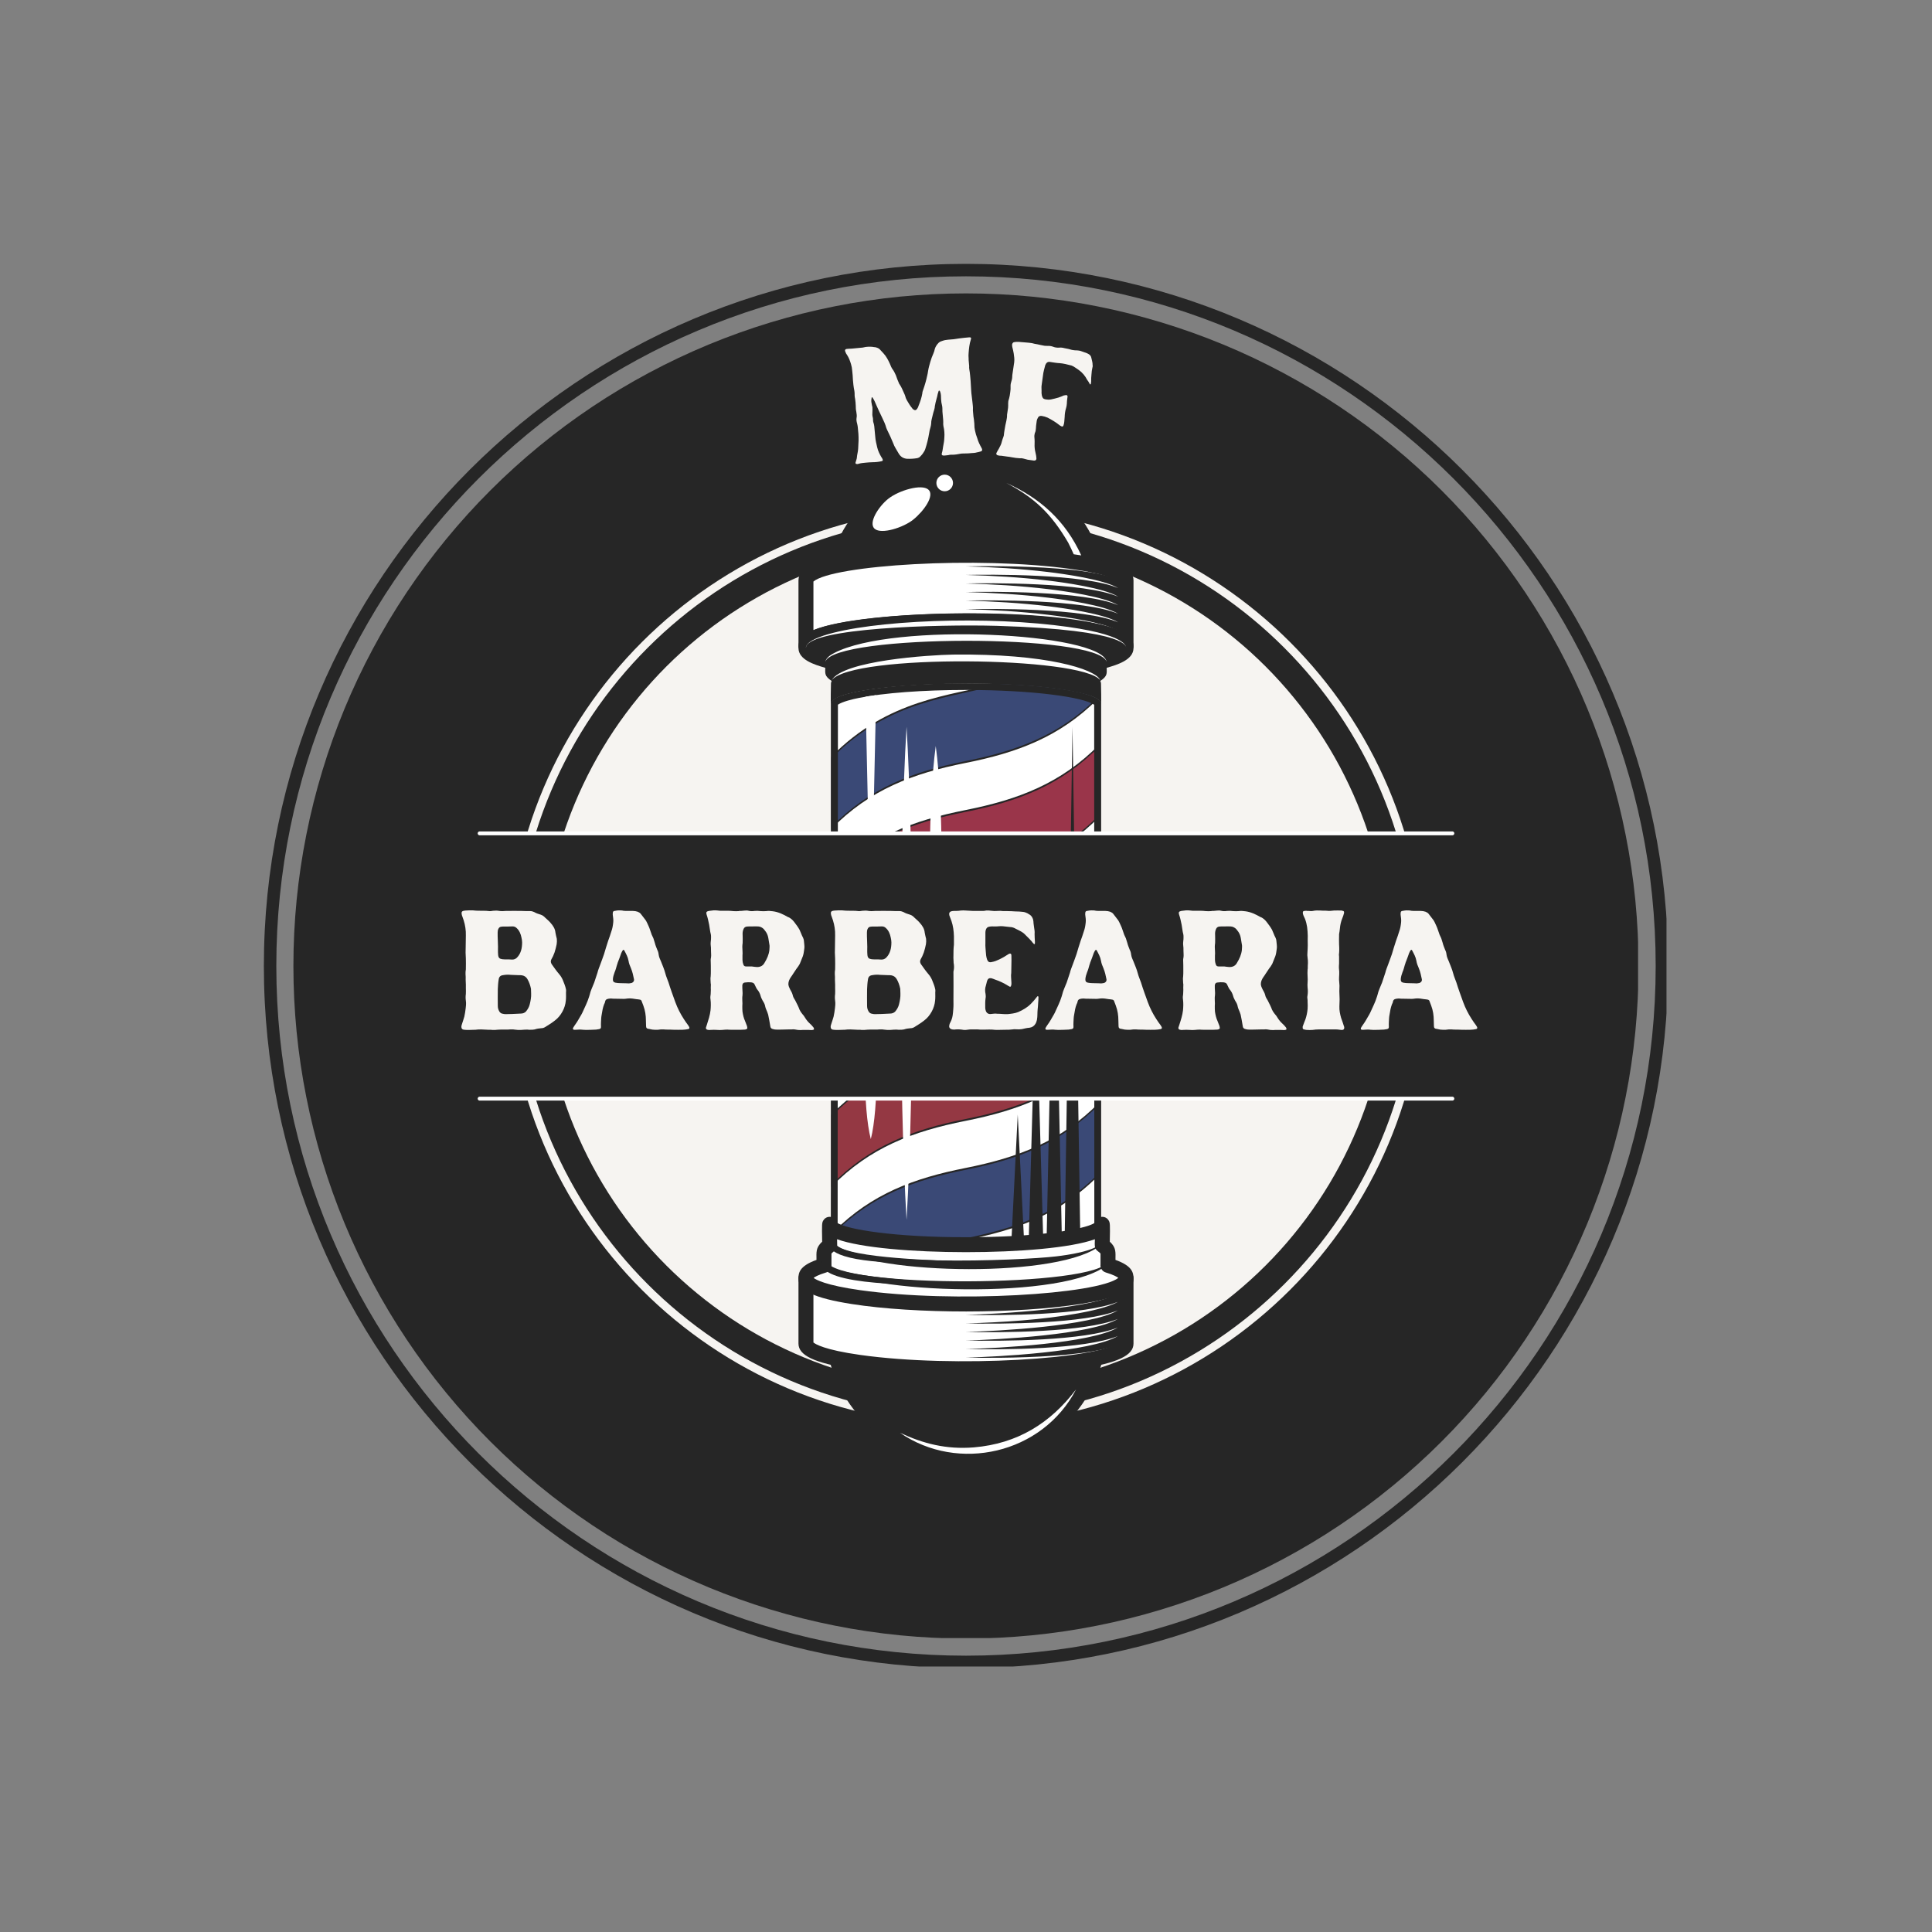 <svg xmlns="http://www.w3.org/2000/svg" xmlns:xlink="http://www.w3.org/1999/xlink" width="500" zoomAndPan="magnify" viewBox="0 0 375 375" height="500" preserveAspectRatio="xMidYMid meet" version="1.0"><rect x="0" y="0" width="375" height="375" fill="#808080" stroke="none"/><defs><g/><clipPath id="2850f80097"><path d="M 51.215 51.215 L 323.465 51.215 L 323.465 323.465 L 51.215 323.465 Z M 51.215 51.215 " clip-rule="nonzero"/></clipPath><clipPath id="bf0f2830b2"><path d="M 56.949 56.949 L 317.949 56.949 L 317.949 317.949 L 56.949 317.949 Z M 56.949 56.949 " clip-rule="nonzero"/></clipPath><clipPath id="2c554579b1"><path d="M 98.523 98.523 L 276.273 98.523 L 276.273 276.273 L 98.523 276.273 Z M 98.523 98.523 " clip-rule="nonzero"/></clipPath><clipPath id="c6f16fbae9"><path d="M 105.27 105.27 L 269.52 105.27 L 269.52 269.52 L 105.27 269.52 Z M 105.27 105.27 " clip-rule="nonzero"/></clipPath><clipPath id="ed054370fb"><path d="M 154.984 246.461 L 220.012 246.461 L 220.012 267.156 L 154.984 267.156 Z M 154.984 246.461 " clip-rule="nonzero"/></clipPath><clipPath id="6b7abd97db"><path d="M 154.984 236.113 L 220.012 236.113 L 220.012 254.66 L 154.984 254.66 Z M 154.984 236.113 " clip-rule="nonzero"/></clipPath><clipPath id="7df634f510"><path d="M 154.984 106.293 L 220.012 106.293 L 220.012 126.988 L 154.984 126.988 Z M 154.984 106.293 " clip-rule="nonzero"/></clipPath><clipPath id="f0e86aca2e"><path d="M 154.984 119 L 220.012 119 L 220.012 136.75 L 154.984 136.75 Z M 154.984 119 " clip-rule="nonzero"/></clipPath><clipPath id="bf1ebf70c9"><path d="M 95.723 161.941 L 279.277 161.941 L 279.277 213.059 L 95.723 213.059 Z M 95.723 161.941 " clip-rule="nonzero"/></clipPath></defs><g clip-path="url(#2850f80097)"><path fill="#262626" d="M 187.5 323.781 C 112.352 323.781 51.215 262.645 51.215 187.5 C 51.215 112.352 112.352 51.215 187.5 51.215 C 262.645 51.215 323.781 112.352 323.781 187.5 C 323.781 262.645 262.645 323.781 187.5 323.781 Z M 187.5 53.633 C 113.684 53.633 53.633 113.684 53.633 187.5 C 53.633 261.316 113.684 321.367 187.5 321.367 C 261.312 321.367 321.367 261.316 321.367 187.5 C 321.367 113.684 261.312 53.633 187.5 53.633 Z M 187.5 53.633 " fill-opacity="1" fill-rule="nonzero"/></g><g clip-path="url(#bf0f2830b2)"><path fill="#262626" d="M 318.043 187.496 C 318.043 189.629 317.988 191.766 317.883 193.898 C 317.777 196.035 317.621 198.164 317.414 200.289 C 317.203 202.418 316.941 204.535 316.629 206.648 C 316.316 208.762 315.949 210.867 315.531 212.961 C 315.117 215.059 314.648 217.141 314.129 219.215 C 313.609 221.285 313.039 223.344 312.418 225.391 C 311.801 227.434 311.129 229.461 310.41 231.473 C 309.691 233.484 308.922 235.477 308.105 237.453 C 307.285 239.426 306.422 241.379 305.508 243.309 C 304.594 245.242 303.633 247.148 302.625 249.035 C 301.617 250.918 300.566 252.777 299.469 254.609 C 298.371 256.441 297.227 258.246 296.039 260.023 C 294.852 261.797 293.625 263.543 292.352 265.262 C 291.078 266.977 289.762 268.66 288.41 270.312 C 287.055 271.965 285.656 273.582 284.223 275.164 C 282.789 276.746 281.316 278.293 279.805 279.805 C 278.293 281.316 276.746 282.789 275.164 284.223 C 273.582 285.656 271.965 287.055 270.312 288.41 C 268.66 289.762 266.977 291.078 265.262 292.352 C 263.543 293.625 261.797 294.852 260.023 296.039 C 258.246 297.227 256.441 298.371 254.609 299.469 C 252.777 300.566 250.918 301.617 249.035 302.625 C 247.148 303.633 245.242 304.594 243.309 305.508 C 241.379 306.422 239.426 307.285 237.453 308.105 C 235.477 308.922 233.484 309.691 231.473 310.41 C 229.461 311.129 227.434 311.801 225.391 312.418 C 223.344 313.039 221.285 313.609 219.215 314.129 C 217.141 314.648 215.059 315.117 212.961 315.531 C 210.867 315.949 208.762 316.316 206.648 316.629 C 204.535 316.941 202.418 317.203 200.289 317.414 C 198.164 317.621 196.035 317.777 193.898 317.883 C 191.766 317.988 189.629 318.043 187.496 318.043 C 185.359 318.043 183.223 317.988 181.09 317.883 C 178.953 317.777 176.824 317.621 174.699 317.414 C 172.57 317.203 170.453 316.941 168.34 316.629 C 166.227 316.316 164.121 315.949 162.027 315.531 C 159.93 315.117 157.848 314.648 155.773 314.129 C 153.703 313.609 151.645 313.039 149.598 312.418 C 147.555 311.801 145.527 311.129 143.516 310.41 C 141.504 309.691 139.512 308.922 137.535 308.105 C 135.562 307.285 133.609 306.422 131.68 305.508 C 129.746 304.594 127.84 303.633 125.953 302.625 C 124.07 301.617 122.211 300.566 120.379 299.469 C 118.547 298.371 116.742 297.227 114.965 296.039 C 113.191 294.852 111.445 293.625 109.727 292.352 C 108.012 291.078 106.328 289.762 104.676 288.41 C 103.023 287.055 101.406 285.656 99.824 284.223 C 98.242 282.789 96.695 281.316 95.184 279.805 C 93.672 278.293 92.199 276.746 90.766 275.164 C 89.332 273.582 87.934 271.965 86.582 270.312 C 85.227 268.66 83.91 266.977 82.637 265.262 C 81.367 263.543 80.137 261.797 78.949 260.023 C 77.762 258.246 76.617 256.441 75.52 254.609 C 74.422 252.777 73.371 250.918 72.363 249.035 C 71.355 247.148 70.395 245.242 69.48 243.309 C 68.566 241.379 67.703 239.426 66.883 237.453 C 66.066 235.477 65.297 233.484 64.578 231.473 C 63.859 229.461 63.188 227.434 62.57 225.391 C 61.949 223.344 61.379 221.285 60.859 219.215 C 60.34 217.141 59.871 215.059 59.457 212.961 C 59.039 210.867 58.672 208.762 58.359 206.648 C 58.047 204.535 57.785 202.418 57.574 200.289 C 57.367 198.164 57.211 196.035 57.105 193.898 C 57 191.766 56.949 189.629 56.949 187.496 C 56.949 185.359 57 183.223 57.105 181.09 C 57.211 178.953 57.367 176.824 57.574 174.699 C 57.785 172.57 58.047 170.453 58.359 168.34 C 58.672 166.227 59.039 164.121 59.457 162.027 C 59.871 159.93 60.34 157.848 60.859 155.773 C 61.379 153.703 61.949 151.645 62.57 149.598 C 63.188 147.555 63.859 145.527 64.578 143.516 C 65.297 141.504 66.066 139.512 66.883 137.535 C 67.703 135.562 68.566 133.609 69.48 131.68 C 70.395 129.746 71.355 127.84 72.363 125.953 C 73.371 124.07 74.422 122.211 75.52 120.379 C 76.617 118.547 77.762 116.742 78.949 114.965 C 80.137 113.191 81.367 111.445 82.637 109.727 C 83.91 108.012 85.227 106.328 86.582 104.676 C 87.934 103.023 89.332 101.406 90.766 99.824 C 92.199 98.242 93.672 96.695 95.184 95.184 C 96.695 93.672 98.242 92.199 99.824 90.766 C 101.406 89.332 103.023 87.934 104.676 86.582 C 106.328 85.227 108.012 83.91 109.727 82.637 C 111.445 81.367 113.191 80.137 114.965 78.949 C 116.742 77.762 118.547 76.617 120.379 75.52 C 122.211 74.422 124.07 73.371 125.953 72.363 C 127.84 71.355 129.746 70.395 131.68 69.48 C 133.609 68.566 135.562 67.703 137.535 66.883 C 139.512 66.066 141.504 65.297 143.516 64.578 C 145.527 63.859 147.555 63.188 149.598 62.57 C 151.645 61.949 153.703 61.379 155.773 60.859 C 157.848 60.34 159.93 59.871 162.027 59.457 C 164.121 59.039 166.227 58.672 168.34 58.359 C 170.453 58.047 172.57 57.785 174.699 57.574 C 176.824 57.367 178.953 57.211 181.09 57.105 C 183.223 57 185.359 56.949 187.496 56.949 C 189.629 56.949 191.766 57 193.898 57.105 C 196.035 57.211 198.164 57.367 200.289 57.574 C 202.418 57.785 204.535 58.047 206.648 58.359 C 208.762 58.672 210.867 59.039 212.961 59.457 C 215.059 59.871 217.141 60.34 219.215 60.859 C 221.285 61.379 223.344 61.949 225.391 62.57 C 227.434 63.188 229.461 63.859 231.473 64.578 C 233.484 65.297 235.477 66.066 237.453 66.883 C 239.426 67.703 241.379 68.566 243.309 69.48 C 245.242 70.395 247.148 71.355 249.035 72.363 C 250.918 73.371 252.777 74.422 254.609 75.52 C 256.441 76.617 258.246 77.762 260.023 78.949 C 261.797 80.137 263.543 81.367 265.262 82.637 C 266.977 83.91 268.66 85.227 270.312 86.582 C 271.965 87.934 273.582 89.332 275.164 90.766 C 276.746 92.199 278.293 93.672 279.805 95.184 C 281.316 96.695 282.789 98.242 284.223 99.824 C 285.656 101.406 287.055 103.023 288.41 104.676 C 289.762 106.328 291.078 108.012 292.352 109.727 C 293.625 111.445 294.852 113.191 296.039 114.965 C 297.227 116.742 298.371 118.547 299.469 120.379 C 300.566 122.211 301.617 124.07 302.625 125.953 C 303.633 127.84 304.594 129.746 305.508 131.68 C 306.422 133.609 307.285 135.562 308.105 137.535 C 308.922 139.512 309.691 141.504 310.41 143.516 C 311.129 145.527 311.801 147.555 312.418 149.598 C 313.039 151.645 313.609 153.703 314.129 155.773 C 314.648 157.848 315.117 159.93 315.531 162.027 C 315.949 164.121 316.316 166.227 316.629 168.34 C 316.941 170.453 317.203 172.57 317.414 174.699 C 317.621 176.824 317.777 178.953 317.883 181.09 C 317.988 183.223 318.043 185.359 318.043 187.496 Z M 318.043 187.496 " fill-opacity="1" fill-rule="nonzero"/></g><g clip-path="url(#2c554579b1)"><path fill="#f6f4f1" d="M 187.496 276.473 C 138.438 276.473 98.523 236.559 98.523 187.496 C 98.523 138.438 138.438 98.523 187.496 98.523 C 236.559 98.523 276.473 138.438 276.473 187.496 C 276.473 236.559 236.559 276.473 187.496 276.473 Z M 187.496 100.098 C 139.305 100.098 100.098 139.305 100.098 187.496 C 100.098 235.688 139.305 274.895 187.496 274.895 C 235.688 274.895 274.895 235.688 274.895 187.496 C 274.895 139.305 235.688 100.098 187.496 100.098 Z M 187.496 100.098 " fill-opacity="1" fill-rule="nonzero"/></g><g clip-path="url(#c6f16fbae9)"><path fill="#f6f4f1" d="M 269.73 187.5 C 269.73 188.844 269.695 190.188 269.629 191.535 C 269.562 192.879 269.465 194.219 269.332 195.559 C 269.199 196.898 269.035 198.234 268.84 199.562 C 268.641 200.895 268.41 202.223 268.148 203.539 C 267.887 204.859 267.59 206.172 267.266 207.48 C 266.938 208.785 266.578 210.082 266.188 211.367 C 265.797 212.656 265.375 213.934 264.922 215.199 C 264.469 216.469 263.984 217.723 263.469 218.965 C 262.953 220.211 262.41 221.441 261.832 222.656 C 261.258 223.871 260.652 225.074 260.02 226.262 C 259.387 227.449 258.723 228.617 258.031 229.773 C 257.34 230.926 256.617 232.062 255.871 233.184 C 255.121 234.301 254.348 235.402 253.547 236.484 C 252.746 237.562 251.918 238.625 251.062 239.664 C 250.211 240.707 249.332 241.723 248.426 242.723 C 247.523 243.719 246.598 244.691 245.645 245.645 C 244.691 246.598 243.719 247.523 242.723 248.426 C 241.723 249.332 240.707 250.211 239.664 251.062 C 238.625 251.918 237.562 252.746 236.484 253.547 C 235.402 254.348 234.301 255.121 233.184 255.871 C 232.062 256.617 230.926 257.34 229.773 258.031 C 228.617 258.723 227.449 259.387 226.262 260.02 C 225.074 260.652 223.871 261.258 222.656 261.832 C 221.441 262.41 220.211 262.953 218.965 263.469 C 217.723 263.984 216.469 264.469 215.199 264.922 C 213.934 265.375 212.656 265.797 211.367 266.188 C 210.082 266.578 208.785 266.938 207.48 267.266 C 206.172 267.59 204.859 267.887 203.539 268.148 C 202.223 268.41 200.895 268.641 199.562 268.84 C 198.234 269.035 196.898 269.199 195.559 269.332 C 194.219 269.465 192.879 269.562 191.535 269.629 C 190.188 269.695 188.844 269.73 187.5 269.73 C 186.152 269.73 184.809 269.695 183.465 269.629 C 182.121 269.562 180.777 269.465 179.438 269.332 C 178.098 269.199 176.766 269.035 175.434 268.84 C 174.102 268.641 172.777 268.41 171.457 268.148 C 170.137 267.887 168.824 267.59 167.52 267.266 C 166.211 266.938 164.914 266.578 163.629 266.188 C 162.34 265.797 161.062 265.375 159.797 264.922 C 158.527 264.469 157.273 263.984 156.031 263.469 C 154.785 262.953 153.559 262.41 152.34 261.832 C 151.125 261.258 149.922 260.652 148.734 260.02 C 147.547 259.387 146.379 258.723 145.223 258.031 C 144.07 257.34 142.934 256.617 141.812 255.871 C 140.695 255.121 139.594 254.348 138.516 253.547 C 137.434 252.746 136.371 251.918 135.332 251.062 C 134.293 250.211 133.273 249.332 132.277 248.426 C 131.277 247.523 130.305 246.598 129.352 245.645 C 128.402 244.691 127.473 243.719 126.57 242.723 C 125.664 241.723 124.789 240.707 123.934 239.664 C 123.078 238.625 122.254 237.562 121.449 236.484 C 120.648 235.402 119.875 234.301 119.125 233.184 C 118.379 232.062 117.66 230.926 116.969 229.773 C 116.273 228.617 115.613 227.449 114.977 226.262 C 114.344 225.074 113.738 223.871 113.164 222.656 C 112.586 221.441 112.043 220.211 111.527 218.965 C 111.012 217.723 110.527 216.469 110.074 215.199 C 109.621 213.934 109.199 212.656 108.809 211.367 C 108.418 210.082 108.059 208.785 107.73 207.48 C 107.406 206.172 107.109 204.859 106.848 203.539 C 106.586 202.223 106.355 200.895 106.156 199.562 C 105.961 198.234 105.797 196.898 105.664 195.559 C 105.531 194.219 105.434 192.879 105.367 191.535 C 105.301 190.188 105.27 188.844 105.27 187.5 C 105.27 186.152 105.301 184.809 105.367 183.465 C 105.434 182.121 105.531 180.777 105.664 179.438 C 105.797 178.098 105.961 176.766 106.156 175.434 C 106.355 174.102 106.586 172.777 106.848 171.457 C 107.109 170.137 107.406 168.824 107.73 167.52 C 108.059 166.211 108.418 164.914 108.809 163.629 C 109.199 162.34 109.621 161.062 110.074 159.797 C 110.527 158.527 111.012 157.273 111.527 156.031 C 112.043 154.785 112.586 153.559 113.164 152.34 C 113.738 151.125 114.344 149.922 114.977 148.734 C 115.613 147.547 116.273 146.379 116.969 145.223 C 117.66 144.07 118.379 142.934 119.125 141.812 C 119.875 140.695 120.648 139.594 121.449 138.516 C 122.254 137.434 123.078 136.371 123.934 135.332 C 124.789 134.293 125.664 133.273 126.57 132.277 C 127.473 131.277 128.402 130.305 129.352 129.352 C 130.305 128.402 131.277 127.473 132.277 126.57 C 133.273 125.664 134.293 124.789 135.332 123.934 C 136.371 123.078 137.434 122.254 138.516 121.449 C 139.594 120.648 140.695 119.875 141.812 119.125 C 142.934 118.379 144.07 117.66 145.223 116.969 C 146.379 116.273 147.547 115.613 148.734 114.977 C 149.922 114.344 151.125 113.738 152.34 113.164 C 153.559 112.586 154.785 112.043 156.031 111.527 C 157.273 111.012 158.527 110.527 159.797 110.074 C 161.062 109.621 162.34 109.199 163.629 108.809 C 164.914 108.418 166.211 108.059 167.52 107.73 C 168.824 107.406 170.137 107.109 171.457 106.848 C 172.777 106.586 174.102 106.355 175.434 106.156 C 176.766 105.961 178.098 105.797 179.438 105.664 C 180.777 105.531 182.121 105.434 183.465 105.367 C 184.809 105.301 186.152 105.27 187.5 105.27 C 188.844 105.27 190.188 105.301 191.535 105.367 C 192.879 105.434 194.219 105.531 195.559 105.664 C 196.898 105.797 198.234 105.961 199.562 106.156 C 200.895 106.355 202.223 106.586 203.539 106.848 C 204.859 107.109 206.172 107.406 207.48 107.73 C 208.785 108.059 210.082 108.418 211.367 108.809 C 212.656 109.199 213.934 109.621 215.199 110.074 C 216.469 110.527 217.723 111.012 218.965 111.527 C 220.211 112.043 221.441 112.586 222.656 113.164 C 223.871 113.738 225.074 114.344 226.262 114.977 C 227.449 115.613 228.617 116.273 229.773 116.969 C 230.926 117.66 232.062 118.379 233.184 119.125 C 234.301 119.875 235.402 120.648 236.484 121.449 C 237.562 122.254 238.625 123.078 239.664 123.934 C 240.707 124.789 241.723 125.664 242.723 126.57 C 243.719 127.473 244.691 128.402 245.645 129.352 C 246.598 130.305 247.523 131.277 248.426 132.277 C 249.332 133.273 250.211 134.293 251.062 135.332 C 251.918 136.371 252.746 137.434 253.547 138.516 C 254.348 139.594 255.121 140.695 255.871 141.812 C 256.617 142.934 257.34 144.07 258.031 145.223 C 258.723 146.379 259.387 147.547 260.02 148.734 C 260.652 149.922 261.258 151.125 261.832 152.34 C 262.41 153.559 262.953 154.785 263.469 156.031 C 263.984 157.273 264.469 158.527 264.922 159.797 C 265.375 161.062 265.797 162.34 266.188 163.629 C 266.578 164.914 266.938 166.211 267.266 167.52 C 267.59 168.824 267.887 170.137 268.148 171.457 C 268.41 172.777 268.641 174.102 268.84 175.434 C 269.035 176.766 269.199 178.098 269.332 179.438 C 269.465 180.777 269.562 182.121 269.629 183.465 C 269.695 184.809 269.73 186.152 269.73 187.5 Z M 269.73 187.5 " fill-opacity="1" fill-rule="nonzero"/></g><path fill="#262626" d="M 213.699 136.59 C 213.836 135.363 209.824 134.461 208.633 134.223 C 193.234 131.109 160.703 132.934 161.297 136.59 L 161.297 238.266 C 161.547 242.047 194.277 243.621 209.004 240.488 C 211.441 239.965 213.637 239.184 213.695 238.266 L 213.699 238.266 L 213.699 136.59 " fill-opacity="1" fill-rule="nonzero"/><path fill="#3a4976" d="M 161.375 193.535 C 161.375 197.969 161.375 202.398 161.375 206.832 C 168.859 199.203 177.172 196.078 187.418 194.043 C 197.66 192.004 205.973 188.879 213.457 181.254 C 213.457 176.82 213.457 172.387 213.457 167.957 C 205.973 175.586 197.66 178.711 187.418 180.746 C 177.172 182.785 168.859 185.906 161.375 193.535 " fill-opacity="1" fill-rule="nonzero"/><path fill="#3a4976" d="M 213.457 227.566 C 213.457 223.137 213.457 218.703 213.457 214.273 C 205.973 221.902 197.66 225.023 187.418 227.062 C 177.469 229.039 169.344 232.043 162.027 239.203 C 165.395 241.199 176.59 241.863 180.5 242.02 C 189.672 239.348 202.121 239.121 213.457 227.566 " fill-opacity="1" fill-rule="nonzero"/><path fill="#943843" d="M 161.375 216.695 C 161.375 221.125 161.375 225.559 161.375 229.988 C 168.859 222.363 177.172 219.234 187.418 217.199 C 197.66 215.164 205.973 212.039 213.457 204.41 C 213.457 199.977 213.457 195.547 213.457 191.113 C 205.973 198.742 197.66 201.867 187.418 203.906 C 177.172 205.941 168.859 209.066 161.375 216.695 " fill-opacity="1" fill-rule="nonzero"/><path fill="#3a4976" d="M 161.375 147.223 C 161.375 151.652 161.375 156.086 161.375 160.516 C 168.859 152.887 177.172 149.762 187.418 147.727 C 197.363 145.75 205.492 142.746 212.805 135.586 C 209.438 133.59 198.242 132.926 194.336 132.77 C 185.164 135.441 172.711 135.668 161.375 147.223 " fill-opacity="1" fill-rule="nonzero"/><path fill="#9a354a" d="M 213.457 158.094 C 213.457 153.664 213.457 149.23 213.457 144.801 C 205.973 152.426 197.66 155.551 187.418 157.59 C 177.172 159.625 168.859 162.75 161.375 170.379 C 161.375 174.809 161.375 179.242 161.375 183.672 C 168.859 176.047 177.172 172.922 187.418 170.883 C 197.66 168.848 205.973 165.723 213.457 158.094 " fill-opacity="1" fill-rule="nonzero"/><path fill="#ffffff" d="M 181.629 242.062 C 196.078 242.543 211.641 241.129 213.457 238.66 C 213.457 235.082 213.457 231.504 213.457 227.93 C 202.422 239.176 190.215 239.727 181.629 242.062 " fill-opacity="1" fill-rule="nonzero"/><path fill="#ffffff" d="M 161.375 207.191 C 161.375 210.238 161.375 213.285 161.375 216.332 C 168.859 208.707 177.172 205.582 187.418 203.543 C 197.66 201.508 205.973 198.383 213.457 190.754 C 213.457 187.707 213.457 184.66 213.457 181.613 C 205.973 189.242 197.66 192.367 187.418 194.402 C 177.172 196.438 168.859 199.562 161.375 207.191 " fill-opacity="1" fill-rule="nonzero"/><path fill="#ffffff" d="M 213.457 213.914 C 213.457 210.863 213.457 207.816 213.457 204.77 C 205.973 212.398 197.66 215.523 187.418 217.559 C 177.172 219.598 168.859 222.723 161.375 230.348 C 161.375 233.121 161.457 235.828 161.457 238.598 C 161.559 238.734 161.703 238.871 161.891 239 C 169.262 231.684 177.371 228.699 187.418 226.703 C 197.66 224.664 205.973 221.539 213.457 213.914 " fill-opacity="1" fill-rule="nonzero"/><path fill="#ffffff" d="M 213.457 158.453 C 205.973 166.082 197.66 169.207 187.418 171.246 C 177.172 173.281 168.859 176.406 161.375 184.035 C 161.375 187.082 161.375 190.129 161.375 193.176 C 168.859 185.547 177.172 182.426 187.418 180.387 C 197.66 178.352 205.973 175.227 213.457 167.598 C 213.457 164.551 213.457 161.5 213.457 158.453 " fill-opacity="1" fill-rule="nonzero"/><path fill="#ffffff" d="M 161.375 160.875 C 161.375 163.926 161.375 166.973 161.375 170.02 C 168.859 162.391 177.172 159.266 187.418 157.23 C 197.66 155.191 205.973 152.066 213.457 144.438 C 213.457 141.668 213.457 138.898 213.457 136.125 C 213.355 135.988 213.207 135.855 213.023 135.727 C 205.652 143.043 197.465 146.09 187.418 148.086 C 177.172 150.125 168.859 153.25 161.375 160.875 " fill-opacity="1" fill-rule="nonzero"/><path fill="#ffffff" d="M 193.203 132.727 C 178.723 132.246 163.195 133.664 161.375 136.125 C 161.375 139.707 161.375 143.285 161.375 146.859 C 172.414 135.609 184.617 135.062 193.203 132.727 " fill-opacity="1" fill-rule="nonzero"/><path fill="#262626" d="M 187.492 132.633 C 172.438 132.633 160.949 134.496 161.297 136.59 L 161.297 238.266 C 161.551 242.098 194.465 243.586 209.004 240.488 C 211.441 239.965 213.637 239.184 213.695 238.266 L 213.699 238.266 L 213.699 136.59 C 213.84 135.367 209.832 134.465 208.633 134.223 C 203.387 133.164 195.441 132.633 187.492 132.633 Z M 187.492 133.922 C 200.234 133.922 210.234 135.27 212.379 136.797 L 212.406 237.973 C 212.148 238.168 211.266 238.684 208.738 239.227 C 195.539 242.031 166.594 240.969 162.586 237.973 L 162.641 136.777 C 163.516 136.176 165.57 135.699 166.617 135.488 C 171.539 134.492 179.148 133.922 187.492 133.922 " fill-opacity="1" fill-rule="nonzero"/><path fill="#262626" d="M 206.664 239.613 C 207.652 239.449 208.699 239.254 209.664 239.012 L 208.168 141.062 L 206.664 239.613 " fill-opacity="1" fill-rule="nonzero"/><path fill="#262626" d="M 203.156 240.09 C 204.191 239.973 205.172 239.844 206.09 239.703 L 204.625 168.742 L 203.156 240.09 " fill-opacity="1" fill-rule="nonzero"/><path fill="#262626" d="M 199.684 240.422 C 200.648 240.344 201.582 240.258 202.477 240.164 L 201.066 191.207 L 199.684 240.422 " fill-opacity="1" fill-rule="nonzero"/><path fill="#262626" d="M 196.324 240.641 C 197.152 240.598 197.961 240.547 198.754 240.492 L 197.543 216.332 L 196.324 240.641 " fill-opacity="1" fill-rule="nonzero"/><path fill="#ffffff" d="M 169.023 182.383 L 170.059 134.918 C 169.336 135.016 168.645 135.121 167.992 135.23 L 169.023 182.383 " fill-opacity="1" fill-rule="nonzero"/><path fill="#ffffff" d="M 175.961 236.773 C 177.566 210.188 177.305 163.445 175.961 141.062 C 174.441 166.391 174.508 212.703 175.961 236.773 " fill-opacity="1" fill-rule="nonzero"/><path fill="#ffffff" d="M 169.023 221.102 C 170.539 215.203 170.48 201.516 169.023 195.797 C 167.578 201.457 167.484 215.121 169.023 221.102 " fill-opacity="1" fill-rule="nonzero"/><path fill="#ffffff" d="M 181.629 187.395 C 183.117 176.414 183.141 156.004 181.629 144.801 C 180.109 156.055 180.137 176.418 181.629 187.395 " fill-opacity="1" fill-rule="nonzero"/><path fill="#ffffff" d="M 187.496 252.953 C 170.34 252.953 156.434 250.77 156.434 248.078 C 156.434 250.355 156.434 259.609 156.434 260.797 C 156.434 263.488 170.34 265.672 187.496 265.672 C 204.652 265.672 218.559 263.488 218.559 260.797 C 218.559 259.609 218.559 250.355 218.559 248.078 C 218.559 250.77 204.652 252.953 187.496 252.953 " fill-opacity="1" fill-rule="nonzero"/><g clip-path="url(#ed054370fb)"><path fill="#262626" d="M 157.887 260.574 C 158.238 260.871 159.984 262.008 166.977 262.992 C 185.41 265.582 213.363 263.742 217.105 260.574 L 217.105 251.152 C 208.75 254.652 185.141 254.406 187.496 254.406 C 179.828 254.406 164.184 253.789 157.887 251.152 Z M 165.309 265.68 C 158.07 264.543 154.984 263.082 154.984 260.797 L 154.984 248.078 C 154.984 247.277 155.633 246.629 156.434 246.629 C 157.156 246.629 157.754 247.152 157.867 247.84 C 158.168 248.105 159.84 249.27 166.977 250.273 C 185.387 252.859 213.539 251.023 217.125 247.84 C 217.242 247.152 217.84 246.629 218.559 246.629 C 219.359 246.629 220.012 247.277 220.012 248.078 L 220.012 260.797 C 220.012 263.082 216.922 264.543 209.688 265.68 C 197.484 267.594 177.688 267.621 165.309 265.68 " fill-opacity="1" fill-rule="nonzero"/></g><path fill="#262626" d="M 219.363 250.344 L 217.754 250.344 C 217.773 250.441 217.434 250.727 217.348 250.789 C 212.902 254.09 193.266 255.051 187.496 255.215 C 194.496 255.367 210.508 255.297 216.98 252.691 C 215.141 253.758 211.387 254.535 209.301 254.914 C 202.391 256.172 194.445 256.676 187.496 256.875 C 194.508 257.027 210.535 256.949 216.98 254.352 C 211.711 257.406 193.793 258.355 187.496 258.535 C 194.488 258.684 210.508 258.617 216.98 256.012 C 211.652 259.098 193.777 260.016 187.496 260.195 C 194.492 260.344 210.508 260.277 216.98 257.672 C 211.617 260.781 193.688 261.676 187.496 261.855 C 194.484 262.004 210.504 261.941 216.98 259.332 C 211.617 262.441 193.695 263.336 187.496 263.516 C 192.516 263.625 217.148 263.828 219.207 259.32 C 219.293 259.133 219.316 251.949 219.363 250.344 " fill-opacity="1" fill-rule="nonzero"/><path fill="#262626" d="M 160.793 263.289 C 163.68 275.359 174.539 284.336 187.496 284.336 C 200.453 284.336 211.312 275.359 214.199 263.289 C 202.133 266.465 172.844 266.461 160.793 263.289 " fill-opacity="1" fill-rule="nonzero"/><path fill="#ffffff" d="M 174.691 278.105 C 179.184 280.203 183.648 281.363 189 280.938 C 197.492 280.227 203.895 276.234 208.871 269.672 C 202.324 282.25 185.934 285.875 174.691 278.105 " fill-opacity="1" fill-rule="nonzero"/><path fill="#ffffff" d="M 215.047 245.594 C 215.066 245.477 215.059 245.637 215.059 243.191 C 215.059 242.711 214.668 242.199 213.941 241.684 C 213.957 241.523 214.043 237.801 213.941 237.637 C 214.102 241.52 180.965 243.004 166.117 240.004 C 164.824 239.742 160.996 238.938 161.051 237.637 C 160.949 237.801 161.035 241.523 161.051 241.684 C 160.324 242.199 159.934 242.711 159.934 243.191 C 159.934 245.637 159.926 245.477 159.945 245.594 C 157.703 246.27 156.434 247.031 156.434 247.844 C 156.434 247.93 156.434 248.062 156.434 248.23 C 156.434 250.922 170.34 253.102 187.496 253.105 C 204.652 253.102 218.559 250.922 218.559 248.23 C 218.559 248.062 218.559 247.93 218.559 247.844 C 218.559 247.031 217.289 246.27 215.047 245.594 " fill-opacity="1" fill-rule="nonzero"/><g clip-path="url(#6b7abd97db)"><path fill="#262626" d="M 215.047 245.594 L 213.613 245.371 C 213.613 245.371 215.039 245.594 215.047 245.594 Z M 157.922 248.039 C 158.352 248.375 160.199 249.469 166.977 250.422 C 185.223 252.988 213.031 251.223 217.07 248.039 C 216.84 247.855 216.207 247.461 214.629 246.984 C 213.949 246.781 213.52 246.113 213.609 245.41 L 213.609 243.316 C 213.555 243.246 213.414 243.09 213.102 242.867 C 212.363 242.344 212.492 241.68 212.516 240.535 C 203.25 243.902 171.617 243.859 162.477 240.535 C 162.484 240.883 162.496 241.348 162.496 241.551 C 162.598 242.621 161.711 242.887 161.387 243.316 L 161.387 245.414 C 161.469 246.113 161.043 246.781 160.363 246.984 C 158.785 247.461 158.152 247.855 157.922 248.039 Z M 165.309 253.109 C 158.07 251.973 154.984 250.516 154.984 248.23 C 154.984 247.195 155 245.793 158.48 244.547 C 158.48 243.07 158.289 242.207 159.582 241.008 C 159.516 237.547 159.531 237.344 159.805 236.887 C 160.484 235.754 162.207 236.051 162.473 237.34 C 164.375 238.629 173.625 240.16 187.496 240.141 C 200.891 240.152 210.484 238.719 212.52 237.34 C 212.789 236.047 214.512 235.758 215.188 236.887 C 215.461 237.344 215.48 237.547 215.41 241.008 C 216.699 242.199 216.512 243.055 216.512 244.547 C 219.816 245.73 220.012 247.031 220.012 248.23 C 220.012 250.516 216.922 251.973 209.688 253.109 C 197.449 255.031 177.656 255.047 165.309 253.109 " fill-opacity="1" fill-rule="nonzero"/></g><path fill="#262626" d="M 215.043 244.809 C 214.914 245.574 214.047 246.16 213.359 246.523 C 201.883 252.723 161.418 250.543 160.441 244.809 C 162.203 250.148 213.379 249.852 215.043 244.809 " fill-opacity="1" fill-rule="nonzero"/><path fill="#262626" d="M 213.812 241.215 C 213.445 241.887 212.754 242.352 212.051 242.711 C 201.18 248.473 164.785 246.914 161.672 241.215 C 165.336 245.949 197.746 244.73 205.09 243.852 C 207.168 243.602 212.531 242.871 213.812 241.215 " fill-opacity="1" fill-rule="nonzero"/><path fill="#262626" d="M 187.496 244.91 C 181.629 245.238 169.457 245.578 163.887 243.812 C 161.406 243.035 161.18 242.223 160.867 241.641 L 161.781 241.867 C 161.527 242.043 161.289 242.23 161.109 242.426 C 160.727 242.828 160.828 242.711 160.82 245.176 C 160.82 245.195 160.82 245.23 160.82 245.219 C 160.82 245.23 160.82 245.227 160.824 245.258 C 160.824 245.25 160.828 245.281 160.82 245.242 C 160.836 245.316 160.832 245.301 160.832 245.301 C 161.793 248.098 184.5 248.996 187.496 249.16 C 181.148 249.531 161.789 249.781 159.734 245.969 C 159.516 245.551 159.539 245.242 159.539 244.922 C 159.527 242.156 159.254 242.055 161.668 240.414 C 162.203 241.477 162.168 241.461 162.328 241.637 C 164.703 244.293 182.82 244.637 187.496 244.91 " fill-opacity="1" fill-rule="nonzero"/><path fill="#ffffff" d="M 187.496 120.496 C 170.34 120.5 156.434 122.68 156.434 125.371 C 156.434 123.094 156.434 113.84 156.434 112.652 C 156.434 109.961 170.34 107.781 187.496 107.777 C 204.652 107.781 218.559 109.961 218.559 112.652 C 218.559 113.84 218.559 123.094 218.559 125.371 C 218.559 122.68 204.652 120.5 187.496 120.496 " fill-opacity="1" fill-rule="nonzero"/><g clip-path="url(#7df634f510)"><path fill="#262626" d="M 157.887 112.875 L 157.887 122.297 C 167.586 118.234 206.102 117.688 217.105 122.297 L 217.105 112.875 C 216.758 112.578 215.008 111.441 208.016 110.461 C 189.602 107.871 161.637 109.703 157.887 112.875 Z M 218.559 126.82 C 217.84 126.82 217.242 126.297 217.125 125.609 C 216.828 125.344 215.152 124.18 208.016 123.18 C 189.629 120.594 161.461 122.422 157.867 125.609 C 157.754 126.297 157.156 126.82 156.434 126.82 C 155.633 126.82 154.984 126.172 154.984 125.371 L 154.984 112.652 C 154.984 110.367 158.07 108.906 165.309 107.773 C 177.543 105.852 197.336 105.832 209.688 107.773 C 216.922 108.906 220.012 110.367 220.012 112.652 L 220.012 125.371 C 220.012 126.172 219.359 126.82 218.559 126.82 " fill-opacity="1" fill-rule="nonzero"/></g><path fill="#262626" d="M 219.363 114.805 C 219.207 109.566 192.742 109.82 187.496 109.934 C 192.711 110.082 197.984 110.371 203.496 111.035 C 206.418 111.387 214.281 112.465 217.043 114.156 C 210.449 111.312 191.824 111.5 187.496 111.594 C 192.711 111.742 197.984 112.031 203.496 112.695 C 206.418 113.047 214.289 114.125 217.047 115.82 C 210.457 112.973 191.809 113.16 187.496 113.254 C 192.711 113.402 197.984 113.691 203.496 114.355 C 206.418 114.707 214.289 115.785 217.047 117.48 C 210.457 114.633 191.809 114.82 187.496 114.914 C 192.711 115.062 197.984 115.352 203.496 116.016 C 206.418 116.367 214.289 117.445 217.047 119.141 C 210.457 116.293 191.809 116.48 187.496 116.574 C 192.711 116.723 197.984 117.012 203.496 117.676 C 206.418 118.027 214.289 119.109 217.047 120.801 C 210.465 117.957 191.852 118.141 187.496 118.234 C 192.695 118.383 197.973 118.668 203.496 119.336 C 206.535 119.699 214.914 120.852 217.348 122.66 C 217.434 122.723 217.773 123.008 217.754 123.105 L 219.363 123.105 C 219.348 122.477 219.363 114.805 219.363 114.805 " fill-opacity="1" fill-rule="nonzero"/><g clip-path="url(#f0e86aca2e)"><path fill="#262626" d="M 209.688 120.527 C 197.445 118.605 177.652 118.59 165.309 120.527 C 158.07 121.66 154.984 123.121 154.984 125.406 L 154.984 125.789 C 154.984 128.047 158.027 129 160.18 129.621 C 160.18 130.719 159.988 131.203 161.426 132.176 C 161.336 132.344 161.289 132.508 161.289 132.676 C 161.289 133.184 161.188 136.457 161.297 136.637 C 161.195 132.758 194.516 131.238 209.004 134.348 C 210.258 134.613 213.746 135.387 213.699 136.637 C 213.805 136.457 213.703 133.184 213.703 132.676 C 213.703 132.508 213.656 132.344 213.566 132.176 C 215.004 131.207 214.812 130.723 214.812 129.621 C 216.816 129.043 220.012 128.098 220.012 125.789 L 220.012 125.406 C 220.012 123.121 216.922 121.66 209.688 120.527 " fill-opacity="1" fill-rule="nonzero"/></g><path fill="#ffffff" d="M 156.434 125.734 C 156.434 125.734 156.242 124.879 158.395 123.934 C 165.543 120.742 187.879 119.391 204.723 121.355 C 219.262 123.023 218.559 125.734 218.559 125.734 C 218.559 125.734 219.707 122.258 193.469 121.473 C 181.816 121.156 157.387 121.895 156.465 125.555 C 156.434 125.672 156.438 125.734 156.434 125.734 " fill-opacity="1" fill-rule="nonzero"/><path fill="#ffffff" d="M 214.797 128.445 C 213.082 122.965 161.879 123.082 160.195 128.445 C 160.336 127.684 161.207 127.117 161.895 126.762 C 173.328 120.734 213.746 122.793 214.797 128.445 " fill-opacity="1" fill-rule="nonzero"/><path fill="#ffffff" d="M 213.566 132.043 C 210.094 127.395 165.277 126.895 161.426 132.043 C 163.602 128.199 180.426 127.133 184.973 127.055 C 203.184 126.836 212.512 129.902 213.488 131.906 C 213.543 131.996 213.566 132.043 213.566 132.043 " fill-opacity="1" fill-rule="nonzero"/><path fill="#262626" d="M 160.793 110.16 C 163.68 98.09 174.539 89.117 187.496 89.117 C 200.453 89.117 211.312 98.09 214.199 110.16 C 202.133 106.984 172.844 106.988 160.793 110.16 " fill-opacity="1" fill-rule="nonzero"/><path fill="#ffffff" d="M 177.219 100.891 C 175.344 102.383 171.113 103.77 169.785 102.648 C 168.453 101.523 170.531 98.312 172.402 96.82 C 174.457 95.184 178.852 93.891 180.18 95.016 C 181.508 96.141 179.32 99.215 177.219 100.891 " fill-opacity="1" fill-rule="nonzero"/><path fill="#ffffff" d="M 184.977 93.742 C 184.977 94.633 184.254 95.355 183.363 95.355 C 182.473 95.355 181.75 94.633 181.75 93.742 C 181.75 92.852 182.473 92.129 183.363 92.129 C 184.254 92.129 184.977 92.852 184.977 93.742 " fill-opacity="1" fill-rule="nonzero"/><path fill="#ffffff" d="M 209.871 107.801 C 206.781 101.043 201.887 96.68 195.32 93.742 C 200.699 96.578 203.957 99.562 207.332 105.316 C 207.758 106.168 208.102 106.875 208.406 107.582 C 209.102 107.68 209.496 107.742 209.871 107.801 " fill-opacity="1" fill-rule="nonzero"/><g clip-path="url(#bf1ebf70c9)"><path fill="#262626" d="M 95.723 161.941 L 279.23 161.941 L 279.23 213.059 L 95.723 213.059 Z M 95.723 161.941 " fill-opacity="1" fill-rule="nonzero"/></g><path stroke-linecap="round" transform="matrix(0.75, 0, 0, 0.75, 92.719, 161.378)" fill="none" stroke-linejoin="miter" d="M 0.5 0.501 L 252.25 0.501 " stroke="#ffffff" stroke-width="1" stroke-opacity="1" stroke-miterlimit="4"/><path stroke-linecap="round" transform="matrix(0.75, 0, 0, 0.75, 92.719, 212.872)" fill="none" stroke-linejoin="miter" d="M 0.5 0.499 L 252.25 0.499 " stroke="#ffffff" stroke-width="1" stroke-opacity="1" stroke-miterlimit="4"/><g fill="#f6f4f1" fill-opacity="1"><g transform="translate(86.593, 199.875)"><g><path d="M 16.375 0 C 16.625 0 16.922 0 17.188 -0.062 C 17.594 -0.203 18.016 -0.266 18.453 -0.297 C 18.75 -0.297 19.016 -0.391 19.234 -0.531 C 19.859 -0.922 20.5 -1.312 21.094 -1.781 C 21.719 -2.25 22.203 -2.844 22.578 -3.531 C 22.938 -4.188 23.172 -4.922 23.234 -5.672 C 23.297 -6.203 23.266 -6.766 23.266 -7.297 C 23.297 -7.453 23.297 -7.656 23.266 -7.828 C 23.141 -8.484 22.875 -9.078 22.641 -9.672 C 22.469 -10.062 22.234 -10.469 21.938 -10.797 C 21.453 -11.359 21.016 -11.984 20.594 -12.578 C 20.328 -12.906 20.234 -13.266 20.422 -13.656 L 20.75 -14.281 L 21.047 -15.016 C 21.219 -15.516 21.344 -16.078 21.453 -16.594 C 21.516 -16.969 21.516 -17.297 21.484 -17.656 C 21.391 -18.047 21.281 -18.453 21.219 -18.844 C 21.156 -19.609 20.75 -20.203 20.266 -20.75 C 19.969 -21.125 19.562 -21.422 19.234 -21.75 C 19.016 -21.984 18.719 -22.234 18.344 -22.344 C 17.922 -22.469 17.484 -22.609 17.094 -22.844 C 16.859 -22.938 16.625 -23.031 16.375 -23.031 C 15.781 -23.031 15.219 -23.031 14.656 -23.062 C 13.688 -23.094 12.703 -23.062 11.75 -23.062 L 11.578 -23.062 C 11.156 -23.031 10.766 -23 10.328 -23.062 C 9.938 -23.141 9.531 -23.141 9.109 -23.094 C 8.875 -23.062 8.609 -23 8.344 -23.031 C 7.953 -23.094 7.562 -23.094 7.125 -23.094 C 6.5 -23.094 5.844 -23.094 5.219 -23.172 C 4.75 -23.203 4.297 -23.172 3.797 -23.141 C 3.625 -23.141 3.469 -23.094 3.297 -23.062 C 3.109 -23 3 -22.875 3 -22.672 C 3 -22.5 3.031 -22.375 3.062 -22.234 L 3.406 -21.25 C 3.703 -20.297 3.859 -19.312 3.828 -18.281 C 3.797 -17.594 3.828 -16.859 3.797 -16.141 C 3.766 -15.375 3.766 -14.594 3.828 -13.797 C 3.859 -13.141 3.828 -12.5 3.828 -11.844 L 3.828 -11.719 C 3.766 -11.422 3.766 -11.125 3.766 -10.828 C 3.766 -10.625 3.797 -10.422 3.797 -10.234 C 3.766 -9.562 3.859 -8.875 3.828 -8.219 L 3.828 -8.156 C 3.828 -7.75 3.859 -7.328 3.828 -6.938 C 3.766 -6.5 3.766 -6.078 3.828 -5.641 C 3.859 -5.375 3.891 -5.109 3.859 -4.812 L 3.797 -4.188 C 3.734 -3.625 3.656 -3.109 3.531 -2.547 C 3.406 -2.047 3.203 -1.547 3.062 -1.062 C 3 -0.859 2.938 -0.688 2.969 -0.5 C 2.969 -0.266 3.109 -0.094 3.328 -0.031 C 3.531 0 3.734 0.031 3.953 0.031 C 4.516 0.062 5.078 0 5.672 0 L 5.703 0 C 6.078 -0.062 6.438 -0.062 6.797 -0.062 C 7.391 -0.062 8.016 0.031 8.609 0 L 8.672 0 C 8.969 0.062 9.266 0.031 9.562 0.031 C 9.906 0 10.234 -0.031 10.562 -0.031 L 11.953 -0.031 C 12.078 -0.031 12.203 -0.062 12.375 -0.062 C 12.672 -0.062 12.969 -0.094 13.266 -0.031 C 13.688 0.031 14.156 0.062 14.594 0.031 C 14.984 0 15.344 -0.031 15.734 -0.031 C 15.938 -0.031 16.141 0.031 16.375 0 Z M 16.5 -7.031 C 16.531 -6.344 16.406 -5.641 16.234 -4.953 C 16.109 -4.422 15.844 -3.953 15.484 -3.531 C 15.219 -3.266 14.891 -3.141 14.484 -3.141 L 12.844 -3.062 C 12.406 -3.031 11.984 -3.062 11.547 -3.031 C 11.359 -3.031 11.156 -3.062 10.984 -3.109 C 10.719 -3.141 10.531 -3.266 10.359 -3.5 C 10.156 -3.828 10.031 -4.188 10.031 -4.594 C 10 -5.672 10.031 -6.797 10.031 -7.891 C 10.062 -8.516 10.094 -9.141 10.203 -9.766 C 10.266 -10.266 10.531 -10.531 11.016 -10.594 C 11.516 -10.688 12.047 -10.719 12.547 -10.656 L 14.156 -10.594 C 14.359 -10.594 14.547 -10.594 14.75 -10.562 C 15.219 -10.469 15.547 -10.234 15.781 -9.828 C 16.109 -9.266 16.328 -8.641 16.469 -7.953 C 16.5 -7.656 16.469 -7.328 16.5 -7.031 Z M 10.062 -15.672 C 10.094 -16.203 10.031 -16.766 10.031 -17.359 C 10 -17.859 10 -18.344 10 -18.875 C 10 -19.109 10.031 -19.375 10.156 -19.609 C 10.266 -19.828 10.422 -19.969 10.688 -20 C 11.094 -20.062 11.453 -20.031 11.812 -20.031 C 12.172 -20.031 12.547 -20.062 12.875 -20.062 C 13.203 -20.062 13.438 -19.969 13.656 -19.766 C 14.219 -19.266 14.484 -18.609 14.625 -17.891 C 14.688 -17.594 14.75 -17.297 14.75 -16.969 C 14.75 -15.875 14.547 -14.812 13.734 -13.984 C 13.469 -13.734 13.141 -13.594 12.734 -13.625 C 12.406 -13.656 12.078 -13.656 11.75 -13.656 C 11.484 -13.656 11.219 -13.656 10.922 -13.688 C 10.359 -13.766 10.156 -13.953 10.094 -14.516 C 10.094 -14.688 10.062 -14.891 10.062 -15.078 Z M 10.062 -15.672 "/></g></g></g><g fill="#f6f4f1" fill-opacity="1"><g transform="translate(109.528, 199.875)"><g><path d="M 1.688 -0.094 C 1.875 0.062 2.078 0 2.281 0 C 2.703 -0.031 3.172 -0.062 3.594 0 C 3.797 0 4 0.031 4.188 0.031 C 4.844 0.031 5.516 0 6.172 -0.031 L 6.766 -0.125 C 7.062 -0.203 7.125 -0.297 7.125 -0.594 C 7.125 -0.891 7.094 -1.188 7.125 -1.484 C 7.156 -1.984 7.156 -2.469 7.266 -2.969 C 7.359 -3.625 7.484 -4.297 7.719 -4.922 C 7.828 -5.109 7.922 -5.344 7.953 -5.578 C 8.016 -5.781 8.156 -5.906 8.375 -5.969 L 8.641 -6.031 C 8.906 -6.078 9.203 -6.078 9.469 -6.031 C 10.094 -6 10.688 -6.031 11.281 -6 C 11.656 -5.969 12.016 -6.031 12.406 -6.078 C 12.938 -6.109 13.469 -6.031 13.984 -5.938 C 14.219 -5.906 14.453 -5.906 14.688 -5.844 C 14.844 -5.812 14.984 -5.703 15.016 -5.547 L 15.344 -4.688 C 15.703 -3.734 15.844 -2.766 15.844 -1.781 C 15.844 -1.422 15.875 -1.062 15.875 -0.688 C 15.875 -0.359 16.031 -0.203 16.375 -0.172 L 16.406 -0.172 L 17.094 -0.031 C 17.453 0 17.812 0.031 18.188 0 C 18.547 -0.062 18.938 -0.094 19.344 -0.062 C 19.5 -0.062 19.641 -0.031 19.766 -0.031 C 20.266 -0.031 20.719 -0.031 21.188 0 C 21.781 0.031 22.375 0 22.969 0 C 23.328 0 23.688 -0.062 24.031 -0.125 C 24.281 -0.172 24.328 -0.297 24.25 -0.531 L 24.031 -0.891 C 23.734 -1.281 23.469 -1.656 23.203 -2.078 C 22.531 -3.109 21.984 -4.188 21.547 -5.375 C 21.094 -6.641 20.625 -7.891 20.234 -9.172 C 20.031 -9.766 19.766 -10.328 19.609 -10.953 C 19.406 -11.75 19.078 -12.469 18.781 -13.234 C 18.578 -13.688 18.375 -14.125 18.312 -14.625 C 18.281 -14.953 18.188 -15.25 18.047 -15.516 C 17.891 -15.938 17.688 -16.375 17.594 -16.797 L 17.297 -17.75 L 16.969 -18.453 C 16.734 -19.047 16.594 -19.672 16.297 -20.266 C 16.141 -20.594 16 -20.953 15.781 -21.281 L 14.844 -22.5 C 14.688 -22.703 14.484 -22.797 14.25 -22.906 C 13.953 -23 13.656 -23.062 13.328 -23.062 L 12.281 -23.062 C 12.016 -23.062 11.75 -23.062 11.484 -23.094 C 11.188 -23.172 10.891 -23.172 10.594 -23.172 C 10.359 -23.172 10.156 -23.141 9.938 -23.094 C 9.5 -23.062 9.406 -22.938 9.406 -22.5 L 9.406 -22.344 C 9.469 -21.844 9.562 -21.312 9.5 -20.828 C 9.438 -20.234 9.344 -19.641 9.141 -19.109 C 8.938 -18.484 8.75 -17.859 8.516 -17.266 C 8.219 -16.406 7.984 -15.547 7.719 -14.688 C 7.484 -13.984 7.234 -13.359 7 -12.703 C 6.797 -12.141 6.562 -11.609 6.438 -11.062 C 6.234 -10.422 6.031 -9.797 5.812 -9.172 C 5.516 -8.375 5.109 -7.625 4.922 -6.766 L 4.812 -6.406 C 4.484 -5.312 3.953 -4.328 3.5 -3.297 C 3.266 -2.812 2.938 -2.344 2.672 -1.844 C 2.375 -1.312 1.984 -0.859 1.688 -0.328 Z M 12.203 -9.016 C 11.75 -9.016 11.312 -9.047 10.859 -9.047 C 10.531 -9.047 10.234 -9.078 9.906 -9.141 C 9.531 -9.234 9.406 -9.438 9.438 -9.859 C 9.469 -10.297 9.609 -10.719 9.766 -11.156 C 9.969 -11.609 10.094 -12.109 10.234 -12.609 C 10.297 -12.734 10.328 -12.875 10.359 -13 C 10.625 -13.625 10.828 -14.25 11.062 -14.891 C 11.156 -15.047 11.219 -15.25 11.312 -15.375 C 11.453 -15.547 11.547 -15.578 11.656 -15.375 C 11.984 -14.75 12.344 -14.125 12.469 -13.391 C 12.547 -12.875 12.734 -12.406 12.938 -11.953 C 13.094 -11.578 13.203 -11.219 13.297 -10.859 L 13.531 -9.797 C 13.594 -9.406 13.328 -9.172 13.062 -9.078 C 12.766 -9.016 12.5 -8.969 12.203 -9.016 Z M 12.203 -9.016 "/></g></g></g><g fill="#f6f4f1" fill-opacity="1"><g transform="translate(134.146, 199.875)"><g><path d="M 22.109 0.031 C 22.531 0.031 22.969 0.031 23.391 0.062 C 23.5 0.062 23.625 0.031 23.734 0 C 23.859 -0.062 23.891 -0.125 23.828 -0.266 C 23.797 -0.391 23.734 -0.5 23.656 -0.562 C 23.469 -0.797 23.266 -1.016 23.031 -1.219 C 22.703 -1.516 22.406 -1.875 22.172 -2.25 C 22.016 -2.547 21.781 -2.844 21.547 -3.109 C 21.344 -3.359 21.188 -3.594 21.047 -3.891 C 20.828 -4.516 20.5 -5.109 20.203 -5.703 C 20 -6.031 19.797 -6.344 19.734 -6.672 C 19.641 -7.094 19.438 -7.453 19.203 -7.859 C 19.047 -8.156 18.906 -8.484 18.875 -8.844 C 18.875 -9.375 19.078 -9.797 19.375 -10.234 C 19.5 -10.422 19.672 -10.625 19.797 -10.859 C 20 -11.188 20.234 -11.516 20.453 -11.844 C 20.688 -12.141 20.922 -12.469 21.094 -12.797 L 21.688 -14.281 C 21.75 -14.484 21.812 -14.688 21.844 -14.891 C 21.906 -15.219 21.938 -15.547 21.984 -15.875 C 22.016 -16.297 21.938 -16.703 21.906 -17.125 C 21.906 -17.359 21.844 -17.594 21.75 -17.812 C 21.578 -18.109 21.453 -18.453 21.312 -18.781 L 21.047 -19.406 C 20.75 -19.938 20.391 -20.422 20 -20.922 C 19.703 -21.312 19.344 -21.641 18.906 -21.844 C 18.844 -21.844 18.781 -21.875 18.75 -21.906 C 17.812 -22.438 16.891 -22.875 15.844 -23 C 15.406 -23.062 14.984 -23.094 14.594 -23.031 C 14.219 -23 13.828 -23 13.469 -23.031 C 13.062 -23.094 12.672 -23.094 12.312 -23.062 C 11.906 -23 11.547 -23 11.156 -23.094 C 10.984 -23.141 10.797 -23.172 10.625 -23.141 C 10.203 -23.141 9.766 -23.031 9.344 -23.062 C 9.312 -23.062 9.266 -23.031 9.266 -23.031 C 8.906 -23 8.516 -23 8.156 -23.031 C 7.859 -23.062 7.531 -23.094 7.234 -23.094 L 5.641 -23.094 C 5.188 -23.141 4.781 -23.203 4.328 -23.172 L 3.438 -23.062 C 2.969 -22.969 2.875 -22.797 3 -22.375 C 3.234 -21.719 3.359 -21.047 3.5 -20.391 C 3.625 -19.766 3.656 -19.141 3.828 -18.516 C 3.891 -18.219 3.859 -17.891 3.859 -17.594 C 3.828 -17.219 3.766 -16.859 3.797 -16.5 C 3.859 -16.109 3.859 -15.703 3.859 -15.281 C 3.859 -14.891 3.922 -14.453 3.859 -14.031 C 3.828 -13.859 3.797 -13.734 3.797 -13.562 C 3.828 -12.875 3.828 -12.141 3.828 -11.453 C 3.828 -11.094 3.828 -10.719 3.797 -10.359 C 3.766 -10.125 3.734 -9.906 3.766 -9.672 C 3.766 -9.469 3.797 -9.234 3.797 -9.047 C 3.828 -8.875 3.859 -8.719 3.828 -8.547 C 3.797 -8.281 3.828 -8.016 3.828 -7.75 C 3.797 -7.484 3.828 -7.188 3.797 -6.938 C 3.734 -6.562 3.703 -6.203 3.766 -5.875 C 3.859 -5.141 3.828 -4.453 3.766 -3.766 C 3.656 -2.812 3.359 -1.906 3.062 -0.984 L 2.875 -0.422 C 2.844 -0.203 2.938 -0.062 3.172 0 C 3.359 0.062 3.562 0.062 3.766 0.031 C 4.188 0 4.656 0 5.078 0.031 C 5.406 0.062 5.734 0.062 6.078 0.031 C 6.406 0 6.734 -0.031 7.062 -0.031 C 7.266 0 7.422 0 7.625 0 L 9.734 0 C 9.969 0 10.203 -0.031 10.422 -0.031 C 10.5 -0.031 10.594 -0.062 10.688 -0.094 C 10.891 -0.172 10.953 -0.297 10.891 -0.469 C 10.891 -0.625 10.828 -0.797 10.766 -0.922 L 10.469 -1.688 C 10.203 -2.281 10.062 -2.875 9.969 -3.531 C 9.938 -3.859 9.938 -4.219 9.938 -4.594 C 9.969 -4.953 9.969 -5.281 9.938 -5.641 C 9.938 -5.969 9.906 -6.297 9.969 -6.641 C 10 -6.938 10 -7.266 9.969 -7.562 C 9.938 -7.891 9.938 -8.25 9.938 -8.609 C 9.969 -8.906 10.094 -9.141 10.469 -9.172 C 10.859 -9.234 11.25 -9.234 11.656 -9.203 C 11.812 -9.172 11.953 -9.141 12.078 -9.078 C 12.281 -8.938 12.344 -8.75 12.438 -8.547 C 12.578 -8.25 12.703 -7.953 12.938 -7.688 C 13.172 -7.391 13.359 -7.031 13.469 -6.641 C 13.562 -6.266 13.734 -5.938 13.891 -5.641 C 14.125 -5.281 14.328 -4.922 14.391 -4.484 C 14.422 -4.328 14.484 -4.156 14.547 -4 C 14.688 -3.656 14.844 -3.328 14.953 -2.938 C 15.078 -2.25 15.25 -1.547 15.344 -0.828 C 15.375 -0.359 15.578 -0.172 16.031 -0.094 C 16.172 -0.062 16.328 -0.031 16.5 -0.031 C 17.297 0 18.078 -0.062 18.875 -0.062 L 19.469 -0.062 C 19.703 -0.094 19.938 -0.094 20.125 -0.062 C 20.5 0.031 20.891 0.062 21.25 0.062 C 21.547 0.031 21.812 0.031 22.109 0.031 Z M 9.969 -14.422 C 10.031 -14.953 9.938 -15.516 9.938 -16.109 C 9.938 -16.375 9.969 -16.594 10 -16.828 C 10.031 -17.359 10 -17.859 10 -18.344 C 9.969 -18.781 10 -19.203 10.203 -19.609 C 10.328 -19.859 10.531 -20 10.828 -20.031 C 11.453 -20.094 12.047 -20.031 12.672 -20.062 C 12.906 -20.062 13.141 -20.062 13.359 -20 C 13.766 -19.859 14.062 -19.641 14.281 -19.312 C 14.656 -18.875 14.891 -18.375 14.984 -17.812 L 15.219 -16.375 C 15.25 -16.031 15.188 -15.734 15.188 -15.438 C 15.078 -14.547 14.719 -13.766 14.25 -13 C 13.953 -12.438 13.469 -12.172 12.797 -12.172 C 12.469 -12.172 12.141 -12.25 11.812 -12.281 L 10.766 -12.281 C 10.391 -12.281 10.234 -12.375 10.125 -12.703 C 10.031 -12.969 9.969 -13.266 9.969 -13.562 Z M 9.969 -14.422 "/></g></g></g><g fill="#f6f4f1" fill-opacity="1"><g transform="translate(158.269, 199.875)"><g><path d="M 16.375 0 C 16.625 0 16.922 0 17.188 -0.062 C 17.594 -0.203 18.016 -0.266 18.453 -0.297 C 18.75 -0.297 19.016 -0.391 19.234 -0.531 C 19.859 -0.922 20.5 -1.312 21.094 -1.781 C 21.719 -2.25 22.203 -2.844 22.578 -3.531 C 22.938 -4.188 23.172 -4.922 23.234 -5.672 C 23.297 -6.203 23.266 -6.766 23.266 -7.297 C 23.297 -7.453 23.297 -7.656 23.266 -7.828 C 23.141 -8.484 22.875 -9.078 22.641 -9.672 C 22.469 -10.062 22.234 -10.469 21.938 -10.797 C 21.453 -11.359 21.016 -11.984 20.594 -12.578 C 20.328 -12.906 20.234 -13.266 20.422 -13.656 L 20.75 -14.281 L 21.047 -15.016 C 21.219 -15.516 21.344 -16.078 21.453 -16.594 C 21.516 -16.969 21.516 -17.297 21.484 -17.656 C 21.391 -18.047 21.281 -18.453 21.219 -18.844 C 21.156 -19.609 20.75 -20.203 20.266 -20.75 C 19.969 -21.125 19.562 -21.422 19.234 -21.75 C 19.016 -21.984 18.719 -22.234 18.344 -22.344 C 17.922 -22.469 17.484 -22.609 17.094 -22.844 C 16.859 -22.938 16.625 -23.031 16.375 -23.031 C 15.781 -23.031 15.219 -23.031 14.656 -23.062 C 13.688 -23.094 12.703 -23.062 11.75 -23.062 L 11.578 -23.062 C 11.156 -23.031 10.766 -23 10.328 -23.062 C 9.938 -23.141 9.531 -23.141 9.109 -23.094 C 8.875 -23.062 8.609 -23 8.344 -23.031 C 7.953 -23.094 7.562 -23.094 7.125 -23.094 C 6.5 -23.094 5.844 -23.094 5.219 -23.172 C 4.75 -23.203 4.297 -23.172 3.797 -23.141 C 3.625 -23.141 3.469 -23.094 3.297 -23.062 C 3.109 -23 3 -22.875 3 -22.672 C 3 -22.5 3.031 -22.375 3.062 -22.234 L 3.406 -21.25 C 3.703 -20.297 3.859 -19.312 3.828 -18.281 C 3.797 -17.594 3.828 -16.859 3.797 -16.141 C 3.766 -15.375 3.766 -14.594 3.828 -13.797 C 3.859 -13.141 3.828 -12.5 3.828 -11.844 L 3.828 -11.719 C 3.766 -11.422 3.766 -11.125 3.766 -10.828 C 3.766 -10.625 3.797 -10.422 3.797 -10.234 C 3.766 -9.562 3.859 -8.875 3.828 -8.219 L 3.828 -8.156 C 3.828 -7.75 3.859 -7.328 3.828 -6.938 C 3.766 -6.5 3.766 -6.078 3.828 -5.641 C 3.859 -5.375 3.891 -5.109 3.859 -4.812 L 3.797 -4.188 C 3.734 -3.625 3.656 -3.109 3.531 -2.547 C 3.406 -2.047 3.203 -1.547 3.062 -1.062 C 3 -0.859 2.938 -0.688 2.969 -0.5 C 2.969 -0.266 3.109 -0.094 3.328 -0.031 C 3.531 0 3.734 0.031 3.953 0.031 C 4.516 0.062 5.078 0 5.672 0 L 5.703 0 C 6.078 -0.062 6.438 -0.062 6.797 -0.062 C 7.391 -0.062 8.016 0.031 8.609 0 L 8.672 0 C 8.969 0.062 9.266 0.031 9.562 0.031 C 9.906 0 10.234 -0.031 10.562 -0.031 L 11.953 -0.031 C 12.078 -0.031 12.203 -0.062 12.375 -0.062 C 12.672 -0.062 12.969 -0.094 13.266 -0.031 C 13.688 0.031 14.156 0.062 14.594 0.031 C 14.984 0 15.344 -0.031 15.734 -0.031 C 15.938 -0.031 16.141 0.031 16.375 0 Z M 16.5 -7.031 C 16.531 -6.344 16.406 -5.641 16.234 -4.953 C 16.109 -4.422 15.844 -3.953 15.484 -3.531 C 15.219 -3.266 14.891 -3.141 14.484 -3.141 L 12.844 -3.062 C 12.406 -3.031 11.984 -3.062 11.547 -3.031 C 11.359 -3.031 11.156 -3.062 10.984 -3.109 C 10.719 -3.141 10.531 -3.266 10.359 -3.5 C 10.156 -3.828 10.031 -4.188 10.031 -4.594 C 10 -5.672 10.031 -6.797 10.031 -7.891 C 10.062 -8.516 10.094 -9.141 10.203 -9.766 C 10.266 -10.266 10.531 -10.531 11.016 -10.594 C 11.516 -10.688 12.047 -10.719 12.547 -10.656 L 14.156 -10.594 C 14.359 -10.594 14.547 -10.594 14.75 -10.562 C 15.219 -10.469 15.547 -10.234 15.781 -9.828 C 16.109 -9.266 16.328 -8.641 16.469 -7.953 C 16.5 -7.656 16.469 -7.328 16.5 -7.031 Z M 10.062 -15.672 C 10.094 -16.203 10.031 -16.766 10.031 -17.359 C 10 -17.859 10 -18.344 10 -18.875 C 10 -19.109 10.031 -19.375 10.156 -19.609 C 10.266 -19.828 10.422 -19.969 10.688 -20 C 11.094 -20.062 11.453 -20.031 11.812 -20.031 C 12.172 -20.031 12.547 -20.062 12.875 -20.062 C 13.203 -20.062 13.438 -19.969 13.656 -19.766 C 14.219 -19.266 14.484 -18.609 14.625 -17.891 C 14.688 -17.594 14.75 -17.297 14.75 -16.969 C 14.75 -15.875 14.547 -14.812 13.734 -13.984 C 13.469 -13.734 13.141 -13.594 12.734 -13.625 C 12.406 -13.656 12.078 -13.656 11.75 -13.656 C 11.484 -13.656 11.219 -13.656 10.922 -13.688 C 10.359 -13.766 10.156 -13.953 10.094 -14.516 C 10.094 -14.688 10.062 -14.891 10.062 -15.078 Z M 10.062 -15.672 "/></g></g></g><g fill="#f6f4f1" fill-opacity="1"><g transform="translate(181.204, 199.875)"><g><path d="M 10.062 -18.875 C 10.062 -19.078 10.094 -19.234 10.156 -19.438 C 10.266 -19.734 10.469 -19.969 10.797 -20 C 10.953 -20.031 11.125 -20.062 11.312 -20.062 C 11.781 -20.062 12.281 -20.031 12.734 -20.094 C 12.969 -20.125 13.203 -20.094 13.438 -20.094 C 13.891 -20.062 14.391 -19.969 14.844 -19.938 C 15.25 -19.938 15.609 -19.797 15.938 -19.609 L 16.469 -19.344 C 16.766 -19.203 17.031 -19.047 17.297 -18.875 C 17.516 -18.719 17.719 -18.547 17.891 -18.344 C 18.281 -17.953 18.672 -17.594 19.047 -17.156 C 19.141 -17 19.266 -16.859 19.406 -16.734 C 19.438 -16.672 19.5 -16.594 19.562 -16.625 C 19.672 -16.625 19.672 -16.734 19.672 -16.797 L 19.672 -17.125 C 19.641 -17.625 19.609 -18.109 19.609 -18.609 C 19.641 -18.969 19.609 -19.375 19.531 -19.734 L 19.406 -20.656 C 19.406 -20.891 19.375 -21.156 19.312 -21.422 C 19.203 -21.75 19.047 -22.047 18.75 -22.281 C 18.578 -22.375 18.406 -22.5 18.219 -22.609 C 17.953 -22.734 17.688 -22.844 17.391 -22.875 C 16.891 -22.938 16.375 -22.969 15.875 -22.969 C 15.375 -23 14.844 -23.031 14.328 -23.031 L 13.531 -23.031 C 13.141 -23.094 12.734 -23.094 12.375 -23.062 C 11.984 -23.031 11.578 -23.031 11.188 -23.094 C 10.859 -23.141 10.531 -23.172 10.203 -23.141 C 10 -23.094 9.797 -23.062 9.609 -23.062 L 7.688 -23.062 L 6.266 -23.141 C 5.938 -23.172 5.609 -23.172 5.281 -23.141 C 4.812 -23.062 4.391 -23.062 3.953 -23.062 C 3.766 -23.062 3.562 -23.031 3.359 -22.969 C 3.172 -22.875 3.031 -22.734 3.031 -22.5 C 3.031 -22.312 3.062 -22.141 3.141 -21.984 L 3.469 -21.125 C 3.797 -20.156 3.922 -19.172 3.953 -18.156 L 3.953 -16.5 C 3.859 -15.781 3.859 -15.047 3.859 -14.328 C 3.828 -13.922 3.891 -13.5 3.891 -13.094 L 3.891 -13 C 4 -12.469 4 -11.953 3.891 -11.422 C 3.859 -11.359 3.859 -11.281 3.859 -11.219 C 3.859 -9.469 3.891 -7.688 3.859 -5.906 C 3.859 -5.281 3.891 -4.625 3.828 -4 C 3.797 -3.562 3.766 -3.172 3.703 -2.766 C 3.625 -2.281 3.469 -1.812 3.234 -1.391 C 3.109 -1.156 3.031 -0.891 3.031 -0.594 C 3.062 -0.422 3.141 -0.297 3.266 -0.203 C 3.5 -0.062 3.734 -0.031 4 -0.031 C 4.484 -0.094 4.953 -0.094 5.438 -0.031 C 5.734 0.031 6 0.062 6.297 0.031 C 6.734 -0.031 7.156 -0.094 7.625 -0.062 C 8.047 -0.062 8.516 -0.094 8.969 -0.031 C 9.375 0 9.766 -0.031 10.203 -0.031 C 10.594 -0.031 10.984 -0.062 11.391 -0.031 C 11.688 0 11.984 0.031 12.281 0.031 C 12.844 0.031 13.391 0 13.984 0 C 14.422 0 14.844 0 15.281 -0.062 C 15.516 -0.094 15.781 -0.125 16 -0.094 C 16.406 -0.062 16.797 -0.062 17.156 -0.125 C 17.656 -0.234 18.109 -0.359 18.609 -0.391 C 19.141 -0.469 19.531 -0.719 19.797 -1.188 C 19.938 -1.422 20 -1.688 20.062 -1.906 C 20.203 -2.609 20.125 -3.266 20.203 -3.953 C 20.266 -4.359 20.266 -4.75 20.297 -5.141 C 20.328 -5.516 20.359 -5.875 20.359 -6.203 C 20.359 -6.297 20.391 -6.469 20.266 -6.5 C 20.125 -6.531 20.062 -6.406 20.031 -6.344 C 19.672 -5.875 19.266 -5.406 18.875 -5.016 C 18.188 -4.328 17.328 -3.828 16.438 -3.438 C 15.781 -3.172 15.078 -3.109 14.359 -3.031 C 13.734 -3 13.062 -3.109 12.406 -3.109 L 12.344 -3.109 C 11.953 -3.172 11.547 -3.109 11.156 -3.062 C 10.688 -3 10.328 -3.203 10.156 -3.625 C 10.094 -3.828 10.031 -4.031 10.031 -4.219 C 10.031 -4.844 10 -5.484 10.094 -6.109 C 10.156 -6.406 10.125 -6.672 10.094 -6.938 C 9.969 -7.484 9.969 -8.047 10.156 -8.578 C 10.266 -8.906 10.297 -9.234 10.422 -9.562 C 10.562 -9.938 10.828 -10.062 11.219 -10 C 11.453 -9.938 11.719 -9.828 11.953 -9.734 C 12.844 -9.438 13.656 -9.047 14.453 -8.547 C 14.547 -8.484 14.656 -8.422 14.75 -8.375 C 14.922 -8.312 15.016 -8.375 15.047 -8.547 C 15.109 -8.75 15.141 -8.938 15.109 -9.172 L 15.047 -10.203 C 15.016 -10.469 15.047 -10.766 15.078 -11.016 C 15.109 -11.609 15.078 -12.203 15.109 -12.766 C 15.141 -13.297 15.109 -13.797 15.109 -14.281 C 15.109 -14.422 15.109 -14.516 15.078 -14.625 C 15.016 -14.75 14.922 -14.812 14.781 -14.781 L 14.547 -14.688 C 13.953 -14.281 13.391 -13.953 12.766 -13.656 C 12.312 -13.438 11.812 -13.234 11.281 -13.141 C 10.828 -13.031 10.562 -13.172 10.391 -13.625 C 10.203 -14.156 10.156 -14.75 10.125 -15.312 C 10.094 -15.812 10.031 -16.266 10.062 -16.766 Z M 10.062 -18.875 "/></g></g></g><g fill="#f6f4f1" fill-opacity="1"><g transform="translate(201.235, 199.875)"><g><path d="M 1.688 -0.094 C 1.875 0.062 2.078 0 2.281 0 C 2.703 -0.031 3.172 -0.062 3.594 0 C 3.797 0 4 0.031 4.188 0.031 C 4.844 0.031 5.516 0 6.172 -0.031 L 6.766 -0.125 C 7.062 -0.203 7.125 -0.297 7.125 -0.594 C 7.125 -0.891 7.094 -1.188 7.125 -1.484 C 7.156 -1.984 7.156 -2.469 7.266 -2.969 C 7.359 -3.625 7.484 -4.297 7.719 -4.922 C 7.828 -5.109 7.922 -5.344 7.953 -5.578 C 8.016 -5.781 8.156 -5.906 8.375 -5.969 L 8.641 -6.031 C 8.906 -6.078 9.203 -6.078 9.469 -6.031 C 10.094 -6 10.688 -6.031 11.281 -6 C 11.656 -5.969 12.016 -6.031 12.406 -6.078 C 12.938 -6.109 13.469 -6.031 13.984 -5.938 C 14.219 -5.906 14.453 -5.906 14.688 -5.844 C 14.844 -5.812 14.984 -5.703 15.016 -5.547 L 15.344 -4.688 C 15.703 -3.734 15.844 -2.766 15.844 -1.781 C 15.844 -1.422 15.875 -1.062 15.875 -0.688 C 15.875 -0.359 16.031 -0.203 16.375 -0.172 L 16.406 -0.172 L 17.094 -0.031 C 17.453 0 17.812 0.031 18.188 0 C 18.547 -0.062 18.938 -0.094 19.344 -0.062 C 19.5 -0.062 19.641 -0.031 19.766 -0.031 C 20.266 -0.031 20.719 -0.031 21.188 0 C 21.781 0.031 22.375 0 22.969 0 C 23.328 0 23.688 -0.062 24.031 -0.125 C 24.281 -0.172 24.328 -0.297 24.25 -0.531 L 24.031 -0.891 C 23.734 -1.281 23.469 -1.656 23.203 -2.078 C 22.531 -3.109 21.984 -4.188 21.547 -5.375 C 21.094 -6.641 20.625 -7.891 20.234 -9.172 C 20.031 -9.766 19.766 -10.328 19.609 -10.953 C 19.406 -11.75 19.078 -12.469 18.781 -13.234 C 18.578 -13.688 18.375 -14.125 18.312 -14.625 C 18.281 -14.953 18.188 -15.25 18.047 -15.516 C 17.891 -15.938 17.688 -16.375 17.594 -16.797 L 17.297 -17.75 L 16.969 -18.453 C 16.734 -19.047 16.594 -19.672 16.297 -20.266 C 16.141 -20.594 16 -20.953 15.781 -21.281 L 14.844 -22.5 C 14.688 -22.703 14.484 -22.797 14.25 -22.906 C 13.953 -23 13.656 -23.062 13.328 -23.062 L 12.281 -23.062 C 12.016 -23.062 11.75 -23.062 11.484 -23.094 C 11.188 -23.172 10.891 -23.172 10.594 -23.172 C 10.359 -23.172 10.156 -23.141 9.938 -23.094 C 9.5 -23.062 9.406 -22.938 9.406 -22.5 L 9.406 -22.344 C 9.469 -21.844 9.562 -21.312 9.5 -20.828 C 9.438 -20.234 9.344 -19.641 9.141 -19.109 C 8.938 -18.484 8.75 -17.859 8.516 -17.266 C 8.219 -16.406 7.984 -15.547 7.719 -14.688 C 7.484 -13.984 7.234 -13.359 7 -12.703 C 6.797 -12.141 6.562 -11.609 6.438 -11.062 C 6.234 -10.422 6.031 -9.797 5.812 -9.172 C 5.516 -8.375 5.109 -7.625 4.922 -6.766 L 4.812 -6.406 C 4.484 -5.312 3.953 -4.328 3.5 -3.297 C 3.266 -2.812 2.938 -2.344 2.672 -1.844 C 2.375 -1.312 1.984 -0.859 1.688 -0.328 Z M 12.203 -9.016 C 11.75 -9.016 11.312 -9.047 10.859 -9.047 C 10.531 -9.047 10.234 -9.078 9.906 -9.141 C 9.531 -9.234 9.406 -9.438 9.438 -9.859 C 9.469 -10.297 9.609 -10.719 9.766 -11.156 C 9.969 -11.609 10.094 -12.109 10.234 -12.609 C 10.297 -12.734 10.328 -12.875 10.359 -13 C 10.625 -13.625 10.828 -14.25 11.062 -14.891 C 11.156 -15.047 11.219 -15.25 11.312 -15.375 C 11.453 -15.547 11.547 -15.578 11.656 -15.375 C 11.984 -14.75 12.344 -14.125 12.469 -13.391 C 12.547 -12.875 12.734 -12.406 12.938 -11.953 C 13.094 -11.578 13.203 -11.219 13.297 -10.859 L 13.531 -9.797 C 13.594 -9.406 13.328 -9.172 13.062 -9.078 C 12.766 -9.016 12.5 -8.969 12.203 -9.016 Z M 12.203 -9.016 "/></g></g></g><g fill="#f6f4f1" fill-opacity="1"><g transform="translate(225.853, 199.875)"><g><path d="M 22.109 0.031 C 22.531 0.031 22.969 0.031 23.391 0.062 C 23.5 0.062 23.625 0.031 23.734 0 C 23.859 -0.062 23.891 -0.125 23.828 -0.266 C 23.797 -0.391 23.734 -0.5 23.656 -0.562 C 23.469 -0.797 23.266 -1.016 23.031 -1.219 C 22.703 -1.516 22.406 -1.875 22.172 -2.25 C 22.016 -2.547 21.781 -2.844 21.547 -3.109 C 21.344 -3.359 21.188 -3.594 21.047 -3.891 C 20.828 -4.516 20.5 -5.109 20.203 -5.703 C 20 -6.031 19.797 -6.344 19.734 -6.672 C 19.641 -7.094 19.438 -7.453 19.203 -7.859 C 19.047 -8.156 18.906 -8.484 18.875 -8.844 C 18.875 -9.375 19.078 -9.797 19.375 -10.234 C 19.5 -10.422 19.672 -10.625 19.797 -10.859 C 20 -11.188 20.234 -11.516 20.453 -11.844 C 20.688 -12.141 20.922 -12.469 21.094 -12.797 L 21.688 -14.281 C 21.75 -14.484 21.812 -14.688 21.844 -14.891 C 21.906 -15.219 21.938 -15.547 21.984 -15.875 C 22.016 -16.297 21.938 -16.703 21.906 -17.125 C 21.906 -17.359 21.844 -17.594 21.75 -17.812 C 21.578 -18.109 21.453 -18.453 21.312 -18.781 L 21.047 -19.406 C 20.75 -19.938 20.391 -20.422 20 -20.922 C 19.703 -21.312 19.344 -21.641 18.906 -21.844 C 18.844 -21.844 18.781 -21.875 18.75 -21.906 C 17.812 -22.438 16.891 -22.875 15.844 -23 C 15.406 -23.062 14.984 -23.094 14.594 -23.031 C 14.219 -23 13.828 -23 13.469 -23.031 C 13.062 -23.094 12.672 -23.094 12.312 -23.062 C 11.906 -23 11.547 -23 11.156 -23.094 C 10.984 -23.141 10.797 -23.172 10.625 -23.141 C 10.203 -23.141 9.766 -23.031 9.344 -23.062 C 9.312 -23.062 9.266 -23.031 9.266 -23.031 C 8.906 -23 8.516 -23 8.156 -23.031 C 7.859 -23.062 7.531 -23.094 7.234 -23.094 L 5.641 -23.094 C 5.188 -23.141 4.781 -23.203 4.328 -23.172 L 3.438 -23.062 C 2.969 -22.969 2.875 -22.797 3 -22.375 C 3.234 -21.719 3.359 -21.047 3.5 -20.391 C 3.625 -19.766 3.656 -19.141 3.828 -18.516 C 3.891 -18.219 3.859 -17.891 3.859 -17.594 C 3.828 -17.219 3.766 -16.859 3.797 -16.5 C 3.859 -16.109 3.859 -15.703 3.859 -15.281 C 3.859 -14.891 3.922 -14.453 3.859 -14.031 C 3.828 -13.859 3.797 -13.734 3.797 -13.562 C 3.828 -12.875 3.828 -12.141 3.828 -11.453 C 3.828 -11.094 3.828 -10.719 3.797 -10.359 C 3.766 -10.125 3.734 -9.906 3.766 -9.672 C 3.766 -9.469 3.797 -9.234 3.797 -9.047 C 3.828 -8.875 3.859 -8.719 3.828 -8.547 C 3.797 -8.281 3.828 -8.016 3.828 -7.75 C 3.797 -7.484 3.828 -7.188 3.797 -6.938 C 3.734 -6.562 3.703 -6.203 3.766 -5.875 C 3.859 -5.141 3.828 -4.453 3.766 -3.766 C 3.656 -2.812 3.359 -1.906 3.062 -0.984 L 2.875 -0.422 C 2.844 -0.203 2.938 -0.062 3.172 0 C 3.359 0.062 3.562 0.062 3.766 0.031 C 4.188 0 4.656 0 5.078 0.031 C 5.406 0.062 5.734 0.062 6.078 0.031 C 6.406 0 6.734 -0.031 7.062 -0.031 C 7.266 0 7.422 0 7.625 0 L 9.734 0 C 9.969 0 10.203 -0.031 10.422 -0.031 C 10.5 -0.031 10.594 -0.062 10.688 -0.094 C 10.891 -0.172 10.953 -0.297 10.891 -0.469 C 10.891 -0.625 10.828 -0.797 10.766 -0.922 L 10.469 -1.688 C 10.203 -2.281 10.062 -2.875 9.969 -3.531 C 9.938 -3.859 9.938 -4.219 9.938 -4.594 C 9.969 -4.953 9.969 -5.281 9.938 -5.641 C 9.938 -5.969 9.906 -6.297 9.969 -6.641 C 10 -6.938 10 -7.266 9.969 -7.562 C 9.938 -7.891 9.938 -8.25 9.938 -8.609 C 9.969 -8.906 10.094 -9.141 10.469 -9.172 C 10.859 -9.234 11.25 -9.234 11.656 -9.203 C 11.812 -9.172 11.953 -9.141 12.078 -9.078 C 12.281 -8.938 12.344 -8.75 12.438 -8.547 C 12.578 -8.25 12.703 -7.953 12.938 -7.688 C 13.172 -7.391 13.359 -7.031 13.469 -6.641 C 13.562 -6.266 13.734 -5.938 13.891 -5.641 C 14.125 -5.281 14.328 -4.922 14.391 -4.484 C 14.422 -4.328 14.484 -4.156 14.547 -4 C 14.688 -3.656 14.844 -3.328 14.953 -2.938 C 15.078 -2.25 15.25 -1.547 15.344 -0.828 C 15.375 -0.359 15.578 -0.172 16.031 -0.094 C 16.172 -0.062 16.328 -0.031 16.5 -0.031 C 17.297 0 18.078 -0.062 18.875 -0.062 L 19.469 -0.062 C 19.703 -0.094 19.938 -0.094 20.125 -0.062 C 20.5 0.031 20.891 0.062 21.25 0.062 C 21.547 0.031 21.812 0.031 22.109 0.031 Z M 9.969 -14.422 C 10.031 -14.953 9.938 -15.516 9.938 -16.109 C 9.938 -16.375 9.969 -16.594 10 -16.828 C 10.031 -17.359 10 -17.859 10 -18.344 C 9.969 -18.781 10 -19.203 10.203 -19.609 C 10.328 -19.859 10.531 -20 10.828 -20.031 C 11.453 -20.094 12.047 -20.031 12.672 -20.062 C 12.906 -20.062 13.141 -20.062 13.359 -20 C 13.766 -19.859 14.062 -19.641 14.281 -19.312 C 14.656 -18.875 14.891 -18.375 14.984 -17.812 L 15.219 -16.375 C 15.25 -16.031 15.188 -15.734 15.188 -15.438 C 15.078 -14.547 14.719 -13.766 14.25 -13 C 13.953 -12.438 13.469 -12.172 12.797 -12.172 C 12.469 -12.172 12.141 -12.25 11.812 -12.281 L 10.766 -12.281 C 10.391 -12.281 10.234 -12.375 10.125 -12.703 C 10.031 -12.969 9.969 -13.266 9.969 -13.562 Z M 9.969 -14.422 "/></g></g></g><g fill="#f6f4f1" fill-opacity="1"><g transform="translate(249.976, 199.875)"><g><path d="M 3.562 -23.094 C 3.328 -23.094 3.203 -23.062 3.062 -23.031 C 2.969 -23 2.906 -22.906 2.906 -22.766 C 2.906 -22.641 2.906 -22.531 2.938 -22.438 C 3.031 -22.109 3.203 -21.812 3.328 -21.516 C 3.531 -20.984 3.656 -20.453 3.734 -19.938 C 3.797 -19.375 3.859 -18.781 3.859 -18.219 C 3.828 -17.594 3.859 -17 3.859 -16.406 C 3.859 -15.938 3.828 -15.484 3.797 -14.984 C 3.766 -14.656 3.766 -14.281 3.828 -13.953 C 3.891 -13.625 3.891 -13.266 3.891 -12.938 C 3.859 -12.578 3.859 -12.25 3.859 -11.875 C 3.859 -11.812 3.828 -11.75 3.828 -11.688 C 3.797 -11.219 3.797 -10.797 3.828 -10.328 C 3.859 -9.969 3.859 -9.609 3.828 -9.234 C 3.797 -8.875 3.797 -8.516 3.828 -8.156 C 3.891 -7.688 3.891 -7.234 3.828 -6.766 C 3.797 -6.531 3.734 -6.297 3.797 -6.031 C 3.828 -5.844 3.828 -5.609 3.828 -5.375 C 3.859 -4.922 3.859 -4.484 3.828 -4.031 C 3.766 -3.328 3.625 -2.672 3.406 -2.016 C 3.266 -1.609 3.062 -1.219 2.938 -0.797 C 2.875 -0.656 2.844 -0.562 2.875 -0.391 C 2.875 -0.203 2.906 -0.125 3.141 -0.062 C 3.297 0 3.469 0 3.625 0.031 C 4.031 0.062 4.422 0.062 4.812 0.031 C 5.219 -0.031 5.578 -0.062 5.969 -0.062 L 9.312 -0.062 C 9.469 -0.062 9.641 -0.062 9.797 -0.031 L 10.328 0.031 C 10.797 0.094 11.016 -0.125 10.922 -0.594 C 10.922 -0.625 10.891 -0.656 10.891 -0.656 C 10.719 -1.219 10.531 -1.75 10.328 -2.312 C 10.125 -3.031 9.969 -3.766 10 -4.547 C 10.031 -4.844 10 -5.188 10.031 -5.516 C 10.031 -5.781 10.062 -6 10.031 -6.266 C 10.031 -6.797 9.969 -7.328 10 -7.859 C 10.031 -8.312 10.031 -8.781 9.969 -9.234 C 9.938 -9.562 9.906 -9.906 9.938 -10.203 C 9.969 -10.562 9.969 -10.922 9.969 -11.281 C 9.969 -11.516 9.906 -11.75 9.906 -12.016 C 9.906 -12.281 9.906 -12.578 9.938 -12.844 L 9.938 -14.219 C 9.938 -14.328 9.906 -14.453 9.906 -14.547 C 9.938 -14.844 9.969 -15.141 9.969 -15.438 C 9.969 -15.812 9.969 -16.172 9.938 -16.562 C 9.906 -17.156 9.938 -17.75 9.938 -18.344 L 9.938 -18.547 C 10 -18.906 10.062 -19.266 10.094 -19.641 C 10.156 -20.328 10.297 -21.016 10.594 -21.719 C 10.688 -21.984 10.828 -22.312 10.891 -22.609 C 10.953 -22.938 10.891 -23.062 10.562 -23.094 C 10.531 -23.141 10.469 -23.141 10.391 -23.141 C 9.906 -23.141 9.438 -23.172 8.938 -23.141 C 8.484 -23.094 8.047 -23.031 7.625 -23.094 C 7.188 -23.141 6.766 -23.094 6.344 -23.141 C 5.844 -23.172 5.344 -23.172 4.844 -23.062 C 4.719 -23.031 4.547 -23.031 4.422 -23.031 C 4.094 -23.094 3.797 -23.031 3.562 -23.094 Z M 3.562 -23.094 "/></g></g></g><g fill="#f6f4f1" fill-opacity="1"><g transform="translate(262.45, 199.875)"><g><path d="M 1.688 -0.094 C 1.875 0.062 2.078 0 2.281 0 C 2.703 -0.031 3.172 -0.062 3.594 0 C 3.797 0 4 0.031 4.188 0.031 C 4.844 0.031 5.516 0 6.172 -0.031 L 6.766 -0.125 C 7.062 -0.203 7.125 -0.297 7.125 -0.594 C 7.125 -0.891 7.094 -1.188 7.125 -1.484 C 7.156 -1.984 7.156 -2.469 7.266 -2.969 C 7.359 -3.625 7.484 -4.297 7.719 -4.922 C 7.828 -5.109 7.922 -5.344 7.953 -5.578 C 8.016 -5.781 8.156 -5.906 8.375 -5.969 L 8.641 -6.031 C 8.906 -6.078 9.203 -6.078 9.469 -6.031 C 10.094 -6 10.688 -6.031 11.281 -6 C 11.656 -5.969 12.016 -6.031 12.406 -6.078 C 12.938 -6.109 13.469 -6.031 13.984 -5.938 C 14.219 -5.906 14.453 -5.906 14.688 -5.844 C 14.844 -5.812 14.984 -5.703 15.016 -5.547 L 15.344 -4.688 C 15.703 -3.734 15.844 -2.766 15.844 -1.781 C 15.844 -1.422 15.875 -1.062 15.875 -0.688 C 15.875 -0.359 16.031 -0.203 16.375 -0.172 L 16.406 -0.172 L 17.094 -0.031 C 17.453 0 17.812 0.031 18.188 0 C 18.547 -0.062 18.938 -0.094 19.344 -0.062 C 19.5 -0.062 19.641 -0.031 19.766 -0.031 C 20.266 -0.031 20.719 -0.031 21.188 0 C 21.781 0.031 22.375 0 22.969 0 C 23.328 0 23.688 -0.062 24.031 -0.125 C 24.281 -0.172 24.328 -0.297 24.25 -0.531 L 24.031 -0.891 C 23.734 -1.281 23.469 -1.656 23.203 -2.078 C 22.531 -3.109 21.984 -4.188 21.547 -5.375 C 21.094 -6.641 20.625 -7.891 20.234 -9.172 C 20.031 -9.766 19.766 -10.328 19.609 -10.953 C 19.406 -11.75 19.078 -12.469 18.781 -13.234 C 18.578 -13.688 18.375 -14.125 18.312 -14.625 C 18.281 -14.953 18.188 -15.25 18.047 -15.516 C 17.891 -15.938 17.688 -16.375 17.594 -16.797 L 17.297 -17.75 L 16.969 -18.453 C 16.734 -19.047 16.594 -19.672 16.297 -20.266 C 16.141 -20.594 16 -20.953 15.781 -21.281 L 14.844 -22.5 C 14.688 -22.703 14.484 -22.797 14.25 -22.906 C 13.953 -23 13.656 -23.062 13.328 -23.062 L 12.281 -23.062 C 12.016 -23.062 11.75 -23.062 11.484 -23.094 C 11.188 -23.172 10.891 -23.172 10.594 -23.172 C 10.359 -23.172 10.156 -23.141 9.938 -23.094 C 9.5 -23.062 9.406 -22.938 9.406 -22.5 L 9.406 -22.344 C 9.469 -21.844 9.562 -21.312 9.5 -20.828 C 9.438 -20.234 9.344 -19.641 9.141 -19.109 C 8.938 -18.484 8.75 -17.859 8.516 -17.266 C 8.219 -16.406 7.984 -15.547 7.719 -14.688 C 7.484 -13.984 7.234 -13.359 7 -12.703 C 6.797 -12.141 6.562 -11.609 6.438 -11.062 C 6.234 -10.422 6.031 -9.797 5.812 -9.172 C 5.516 -8.375 5.109 -7.625 4.922 -6.766 L 4.812 -6.406 C 4.484 -5.312 3.953 -4.328 3.5 -3.297 C 3.266 -2.812 2.938 -2.344 2.672 -1.844 C 2.375 -1.312 1.984 -0.859 1.688 -0.328 Z M 12.203 -9.016 C 11.75 -9.016 11.312 -9.047 10.859 -9.047 C 10.531 -9.047 10.234 -9.078 9.906 -9.141 C 9.531 -9.234 9.406 -9.438 9.438 -9.859 C 9.469 -10.297 9.609 -10.719 9.766 -11.156 C 9.969 -11.609 10.094 -12.109 10.234 -12.609 C 10.297 -12.734 10.328 -12.875 10.359 -13 C 10.625 -13.625 10.828 -14.25 11.062 -14.891 C 11.156 -15.047 11.219 -15.25 11.312 -15.375 C 11.453 -15.547 11.547 -15.578 11.656 -15.375 C 11.984 -14.75 12.344 -14.125 12.469 -13.391 C 12.547 -12.875 12.734 -12.406 12.938 -11.953 C 13.094 -11.578 13.203 -11.219 13.297 -10.859 L 13.531 -9.797 C 13.594 -9.406 13.328 -9.172 13.062 -9.078 C 12.766 -9.016 12.5 -8.969 12.203 -9.016 Z M 12.203 -9.016 "/></g></g></g><g fill="#f6f4f1" fill-opacity="1"><g transform="translate(163.694, 90.28)"><g><path d="M 24.75 -2.328 C 25.203 -2.359 25.547 -2.359 25.906 -2.469 C 26.141 -2.516 26.438 -2.578 26.672 -2.656 C 26.906 -2.719 26.953 -2.844 26.938 -3.047 C 26.891 -3.203 26.844 -3.328 26.766 -3.438 C 26.453 -4 26.172 -4.578 26 -5.203 C 25.797 -5.703 25.656 -6.203 25.547 -6.734 C 25.5 -6.938 25.469 -7.125 25.453 -7.312 C 25.438 -7.812 25.422 -8.328 25.344 -8.844 C 25.328 -9.031 25.281 -9.25 25.25 -9.453 L 25.156 -10.5 C 25.141 -10.625 25.141 -10.75 25.156 -10.891 C 25.172 -11.344 25.094 -11.828 25.047 -12.312 C 24.984 -13.047 24.844 -13.75 24.812 -14.484 C 24.781 -15.078 24.75 -15.719 24.703 -16.328 C 24.625 -17.094 24.594 -17.844 24.453 -18.547 C 24.406 -18.781 24.406 -19 24.422 -19.219 C 24.406 -19.75 24.297 -20.219 24.312 -20.75 C 24.281 -21.094 24.281 -21.453 24.312 -21.75 C 24.375 -22.625 24.469 -23.516 24.734 -24.344 C 24.875 -24.703 24.766 -24.844 24.375 -24.797 C 23.75 -24.734 23.109 -24.688 22.484 -24.594 C 21.781 -24.469 21.047 -24.375 20.328 -24.344 C 19.969 -24.297 19.625 -24.266 19.297 -24.141 C 19.031 -24.062 18.734 -23.969 18.5 -23.75 C 18.172 -23.422 17.891 -23.016 17.75 -22.547 C 17.688 -22.25 17.609 -21.953 17.469 -21.656 C 17.219 -21.109 17.047 -20.594 16.875 -20.031 C 16.703 -19.438 16.531 -18.828 16.438 -18.219 C 16.391 -17.938 16.359 -17.656 16.281 -17.391 C 16.078 -16.438 15.812 -15.516 15.484 -14.594 C 15.406 -14.375 15.328 -14.156 15.328 -13.922 C 15.188 -13.109 14.922 -12.312 14.609 -11.547 C 14.547 -11.344 14.469 -11.125 14.328 -10.938 C 14.109 -10.625 13.875 -10.578 13.562 -10.828 C 13.469 -10.875 13.406 -10.938 13.359 -11.047 C 12.953 -11.516 12.641 -12.062 12.328 -12.594 C 12.172 -12.859 12.047 -13.172 12 -13.438 C 11.922 -13.641 11.859 -13.828 11.781 -13.969 C 11.5 -14.594 11.25 -15.219 10.859 -15.766 C 10.828 -15.75 10.828 -15.781 10.828 -15.812 C 10.578 -16.344 10.391 -16.891 10.188 -17.453 C 10 -17.828 9.844 -18.234 9.594 -18.547 C 9.328 -18.891 9.188 -19.297 9.031 -19.672 C 8.703 -20.391 8.328 -21.125 7.766 -21.719 C 7.625 -21.859 7.516 -22 7.375 -22.141 C 7.156 -22.375 6.984 -22.625 6.641 -22.75 C 6.453 -22.828 6.219 -22.906 5.953 -22.906 C 5.609 -22.984 5.234 -22.984 4.891 -22.984 C 4.594 -22.953 4.312 -22.953 4.047 -22.875 C 3.844 -22.812 3.625 -22.797 3.391 -22.781 L 1.594 -22.609 C 1.25 -22.609 0.938 -22.578 0.609 -22.547 C 0.547 -22.531 0.5 -22.5 0.469 -22.5 C 0.344 -22.406 0.312 -22.344 0.328 -22.219 C 0.344 -22.156 0.344 -22.094 0.391 -22 C 0.469 -21.766 0.578 -21.562 0.734 -21.359 C 1.078 -20.828 1.297 -20.234 1.484 -19.609 C 1.609 -19.219 1.688 -18.781 1.719 -18.328 C 1.781 -17.75 1.844 -17.141 1.859 -16.531 L 1.953 -15.562 C 1.984 -15.344 2.031 -15.109 2.047 -14.891 C 2.156 -14.438 2.203 -14 2.188 -13.547 C 2.203 -13.328 2.219 -13.094 2.281 -12.875 C 2.344 -12.422 2.391 -12 2.406 -11.547 C 2.406 -11.125 2.422 -10.75 2.516 -10.359 C 2.578 -9.938 2.656 -9.562 2.562 -9.141 C 2.5 -8.797 2.578 -8.406 2.672 -8.078 C 2.719 -7.844 2.781 -7.625 2.797 -7.406 C 2.906 -6.5 2.969 -5.641 2.953 -4.797 L 2.875 -3.188 C 2.844 -2.578 2.656 -2.016 2.625 -1.453 C 2.609 -1.312 2.578 -1.172 2.531 -1.047 L 2.359 -0.484 C 2.344 -0.312 2.422 -0.203 2.609 -0.219 C 2.703 -0.188 2.828 -0.203 2.922 -0.25 C 3.375 -0.391 3.828 -0.422 4.266 -0.469 C 4.719 -0.516 5.172 -0.547 5.625 -0.562 C 6.234 -0.562 6.844 -0.625 7.453 -0.766 C 7.641 -0.828 7.703 -0.922 7.625 -1.125 C 7.547 -1.297 7.484 -1.453 7.375 -1.562 C 7.031 -2.156 6.734 -2.75 6.578 -3.422 C 6.422 -4.109 6.234 -4.797 6.188 -5.547 L 6 -7.547 C 5.984 -7.75 5.922 -7.953 5.875 -8.141 C 5.797 -8.312 5.781 -8.469 5.766 -8.656 C 5.75 -8.844 5.766 -9.078 5.703 -9.281 C 5.609 -9.625 5.609 -9.984 5.641 -10.344 C 5.641 -10.625 5.672 -10.969 5.641 -11.25 C 5.594 -11.484 5.5 -11.75 5.484 -12 C 5.391 -12.359 5.422 -12.703 5.484 -13.031 C 5.469 -13.094 5.5 -13.156 5.562 -13.156 C 5.625 -13.188 5.656 -13.141 5.688 -13.078 L 5.766 -12.953 C 6.016 -12.562 6.203 -12.125 6.375 -11.703 C 6.75 -10.859 7.125 -10.031 7.531 -9.219 C 7.844 -8.562 8.141 -7.953 8.328 -7.25 C 8.422 -7.031 8.484 -6.844 8.594 -6.641 C 8.984 -5.875 9.328 -5.094 9.656 -4.297 C 9.906 -3.547 10.406 -2.875 10.781 -2.188 C 11.141 -1.609 11.656 -1.297 12.328 -1.234 C 13 -1.203 13.672 -1.234 14.375 -1.359 C 14.594 -1.422 14.766 -1.5 14.922 -1.672 C 15.109 -1.828 15.234 -2.031 15.391 -2.203 C 15.609 -2.531 15.828 -2.828 15.922 -3.188 C 16.219 -4.109 16.453 -5.031 16.609 -5.969 L 16.75 -6.75 C 16.859 -7.188 17.016 -7.625 17.047 -8.078 C 17.047 -8.375 17.078 -8.672 17.156 -8.938 C 17.312 -9.531 17.422 -10.125 17.609 -10.656 C 17.672 -10.906 17.75 -11.125 17.75 -11.391 C 17.844 -11.875 17.938 -12.375 18.094 -12.891 C 18.188 -13.172 18.25 -13.484 18.312 -13.797 L 18.453 -14.25 C 18.469 -14.328 18.484 -14.453 18.609 -14.469 C 18.719 -14.438 18.75 -14.344 18.797 -14.234 C 18.969 -13.797 18.953 -13.281 18.969 -12.797 L 19.031 -12.156 C 19.094 -11.781 19.219 -11.422 19.219 -11.047 C 19.25 -10.812 19.203 -10.562 19.234 -10.359 L 19.375 -8.781 C 19.391 -8.625 19.375 -8.5 19.391 -8.375 C 19.375 -8.078 19.375 -7.812 19.422 -7.578 L 19.547 -6.953 C 19.594 -6.594 19.625 -6.25 19.625 -5.891 C 19.609 -5.609 19.609 -5.266 19.578 -4.984 C 19.562 -4.5 19.422 -4.016 19.359 -3.562 C 19.297 -3.156 19.25 -2.734 19.125 -2.344 C 19.094 -2.312 19.094 -2.25 19.109 -2.219 C 19.062 -2 19.125 -1.922 19.328 -1.875 C 19.422 -1.844 19.516 -1.859 19.625 -1.859 C 19.969 -1.906 20.328 -1.906 20.641 -2 L 20.828 -2.016 C 21.344 -2 21.891 -2.047 22.406 -2.156 C 22.609 -2.188 22.797 -2.234 23.031 -2.25 C 23.641 -2.281 24.25 -2.25 24.75 -2.328 Z M 24.75 -2.328 "/></g></g></g><g fill="#f6f4f1" fill-opacity="1"><g transform="translate(190.589, 87.964)"><g><path d="M 10.641 -6.281 C 10.672 -6.469 10.734 -6.625 10.828 -6.797 C 10.969 -7.156 11.25 -7.281 11.594 -7.234 C 12 -7.172 12.375 -7.062 12.734 -6.906 C 13.594 -6.469 14.391 -5.984 15.141 -5.375 L 15.422 -5.219 C 15.625 -5.125 15.734 -5.172 15.828 -5.375 C 15.922 -5.609 15.953 -5.859 15.984 -6.078 C 16.031 -6.406 16.016 -6.703 16.062 -7.031 C 16.078 -7.625 16.156 -8.188 16.328 -8.734 C 16.406 -9.031 16.469 -9.266 16.484 -9.578 C 16.5 -9.938 16.516 -10.297 16.578 -10.672 L 16.625 -11 C 16.625 -11.203 16.469 -11.328 16.25 -11.266 L 15.891 -11.203 C 15.562 -11.062 15.203 -10.906 14.859 -10.797 C 14.375 -10.641 13.891 -10.547 13.422 -10.438 C 13.047 -10.359 12.656 -10.391 12.25 -10.469 C 12.094 -10.5 11.938 -10.578 11.828 -10.719 C 11.719 -10.891 11.656 -11.078 11.625 -11.25 C 11.562 -11.531 11.562 -11.812 11.578 -12.047 C 11.594 -12.422 11.531 -12.75 11.578 -13.109 L 11.922 -15.578 C 11.984 -15.984 12.125 -16.391 12.219 -16.797 C 12.25 -17.016 12.328 -17.188 12.453 -17.391 C 12.625 -17.641 12.859 -17.766 13.172 -17.719 C 13.812 -17.625 14.469 -17.5 15.141 -17.469 C 15.766 -17.422 16.375 -17.266 17 -17.109 C 17.25 -17.078 17.5 -16.984 17.734 -16.859 C 18.094 -16.641 18.453 -16.391 18.812 -16.141 C 19.516 -15.641 20.031 -15 20.422 -14.25 C 20.625 -13.969 20.781 -13.75 20.938 -13.422 C 20.953 -13.391 20.984 -13.344 21.047 -13.344 C 21.094 -13.359 21.141 -13.422 21.141 -13.453 L 21.203 -13.859 C 21.188 -14.359 21.219 -14.828 21.266 -15.312 L 21.281 -15.453 C 21.297 -15.828 21.344 -16.141 21.422 -16.484 C 21.484 -16.703 21.531 -16.922 21.484 -17.125 C 21.5 -17.609 21.328 -18.047 21.234 -18.531 C 21.188 -18.797 21.031 -19.031 20.766 -19.203 L 20.391 -19.406 C 19.969 -19.562 19.516 -19.719 19.047 -19.875 C 18.891 -19.891 18.703 -19.953 18.5 -19.953 C 18.172 -19.953 17.828 -19.969 17.484 -20.047 C 17.25 -20.078 17.047 -20.188 16.859 -20.219 L 16 -20.391 C 15.672 -20.484 15.312 -20.531 14.953 -20.484 C 14.531 -20.469 14.156 -20.516 13.75 -20.688 C 13.422 -20.797 13.078 -20.844 12.703 -20.828 C 12.516 -20.828 12.328 -20.828 12.109 -20.859 C 11.672 -20.922 11.219 -21.047 10.75 -21.141 C 10.391 -21.188 10.062 -21.266 9.719 -21.359 C 8.953 -21.484 8.188 -21.5 7.453 -21.578 C 7.281 -21.594 7.125 -21.625 6.984 -21.609 C 6.75 -21.609 6.484 -21.609 6.219 -21.547 C 6 -21.484 5.922 -21.328 5.859 -21.109 C 5.844 -20.938 5.875 -20.781 5.891 -20.641 C 6 -20.188 6.109 -19.797 6.172 -19.359 C 6.25 -18.797 6.344 -18.234 6.266 -17.641 L 5.906 -15.203 C 5.891 -14.797 5.875 -14.422 5.75 -14.062 C 5.625 -13.688 5.547 -13.344 5.562 -12.969 C 5.578 -12.594 5.562 -12.234 5.5 -11.859 C 5.438 -11.375 5.375 -10.938 5.25 -10.516 C 5.125 -10.219 5.094 -9.938 5.094 -9.656 C 5.125 -9.359 5.078 -9.109 5.078 -8.812 L 4.875 -7.453 C 4.891 -7.078 4.828 -6.688 4.75 -6.312 C 4.594 -5.672 4.484 -5.078 4.391 -4.5 C 4.312 -4.141 4.297 -3.797 4.25 -3.438 C 4.234 -3.359 4.188 -3.266 4.172 -3.172 C 4.062 -2.891 3.953 -2.578 3.875 -2.281 C 3.781 -1.797 3.547 -1.344 3.297 -0.891 C 3.141 -0.625 2.953 -0.328 2.812 -0.031 C 2.75 0.172 2.828 0.312 3.016 0.391 C 3.109 0.406 3.234 0.453 3.328 0.469 C 3.484 0.5 3.656 0.484 3.812 0.5 L 4.906 0.656 C 5.234 0.703 5.516 0.719 5.828 0.797 C 6.344 0.891 6.844 0.969 7.359 0.984 C 7.547 0.969 7.781 0.969 8 1.031 L 8.891 1.266 L 10.016 1.422 C 10.109 1.438 10.172 1.438 10.234 1.422 C 10.469 1.391 10.547 1.297 10.578 1.062 C 10.578 1 10.594 0.938 10.562 0.875 C 10.562 0.672 10.516 0.422 10.469 0.219 C 10.328 -0.328 10.234 -0.844 10.219 -1.391 C 10.234 -1.984 10.25 -2.531 10.188 -3.078 C 10.156 -3.344 10.203 -3.641 10.266 -3.891 C 10.422 -4.203 10.469 -4.531 10.484 -4.844 C 10.484 -5.172 10.531 -5.453 10.562 -5.688 Z M 10.641 -6.281 "/></g></g></g></svg>